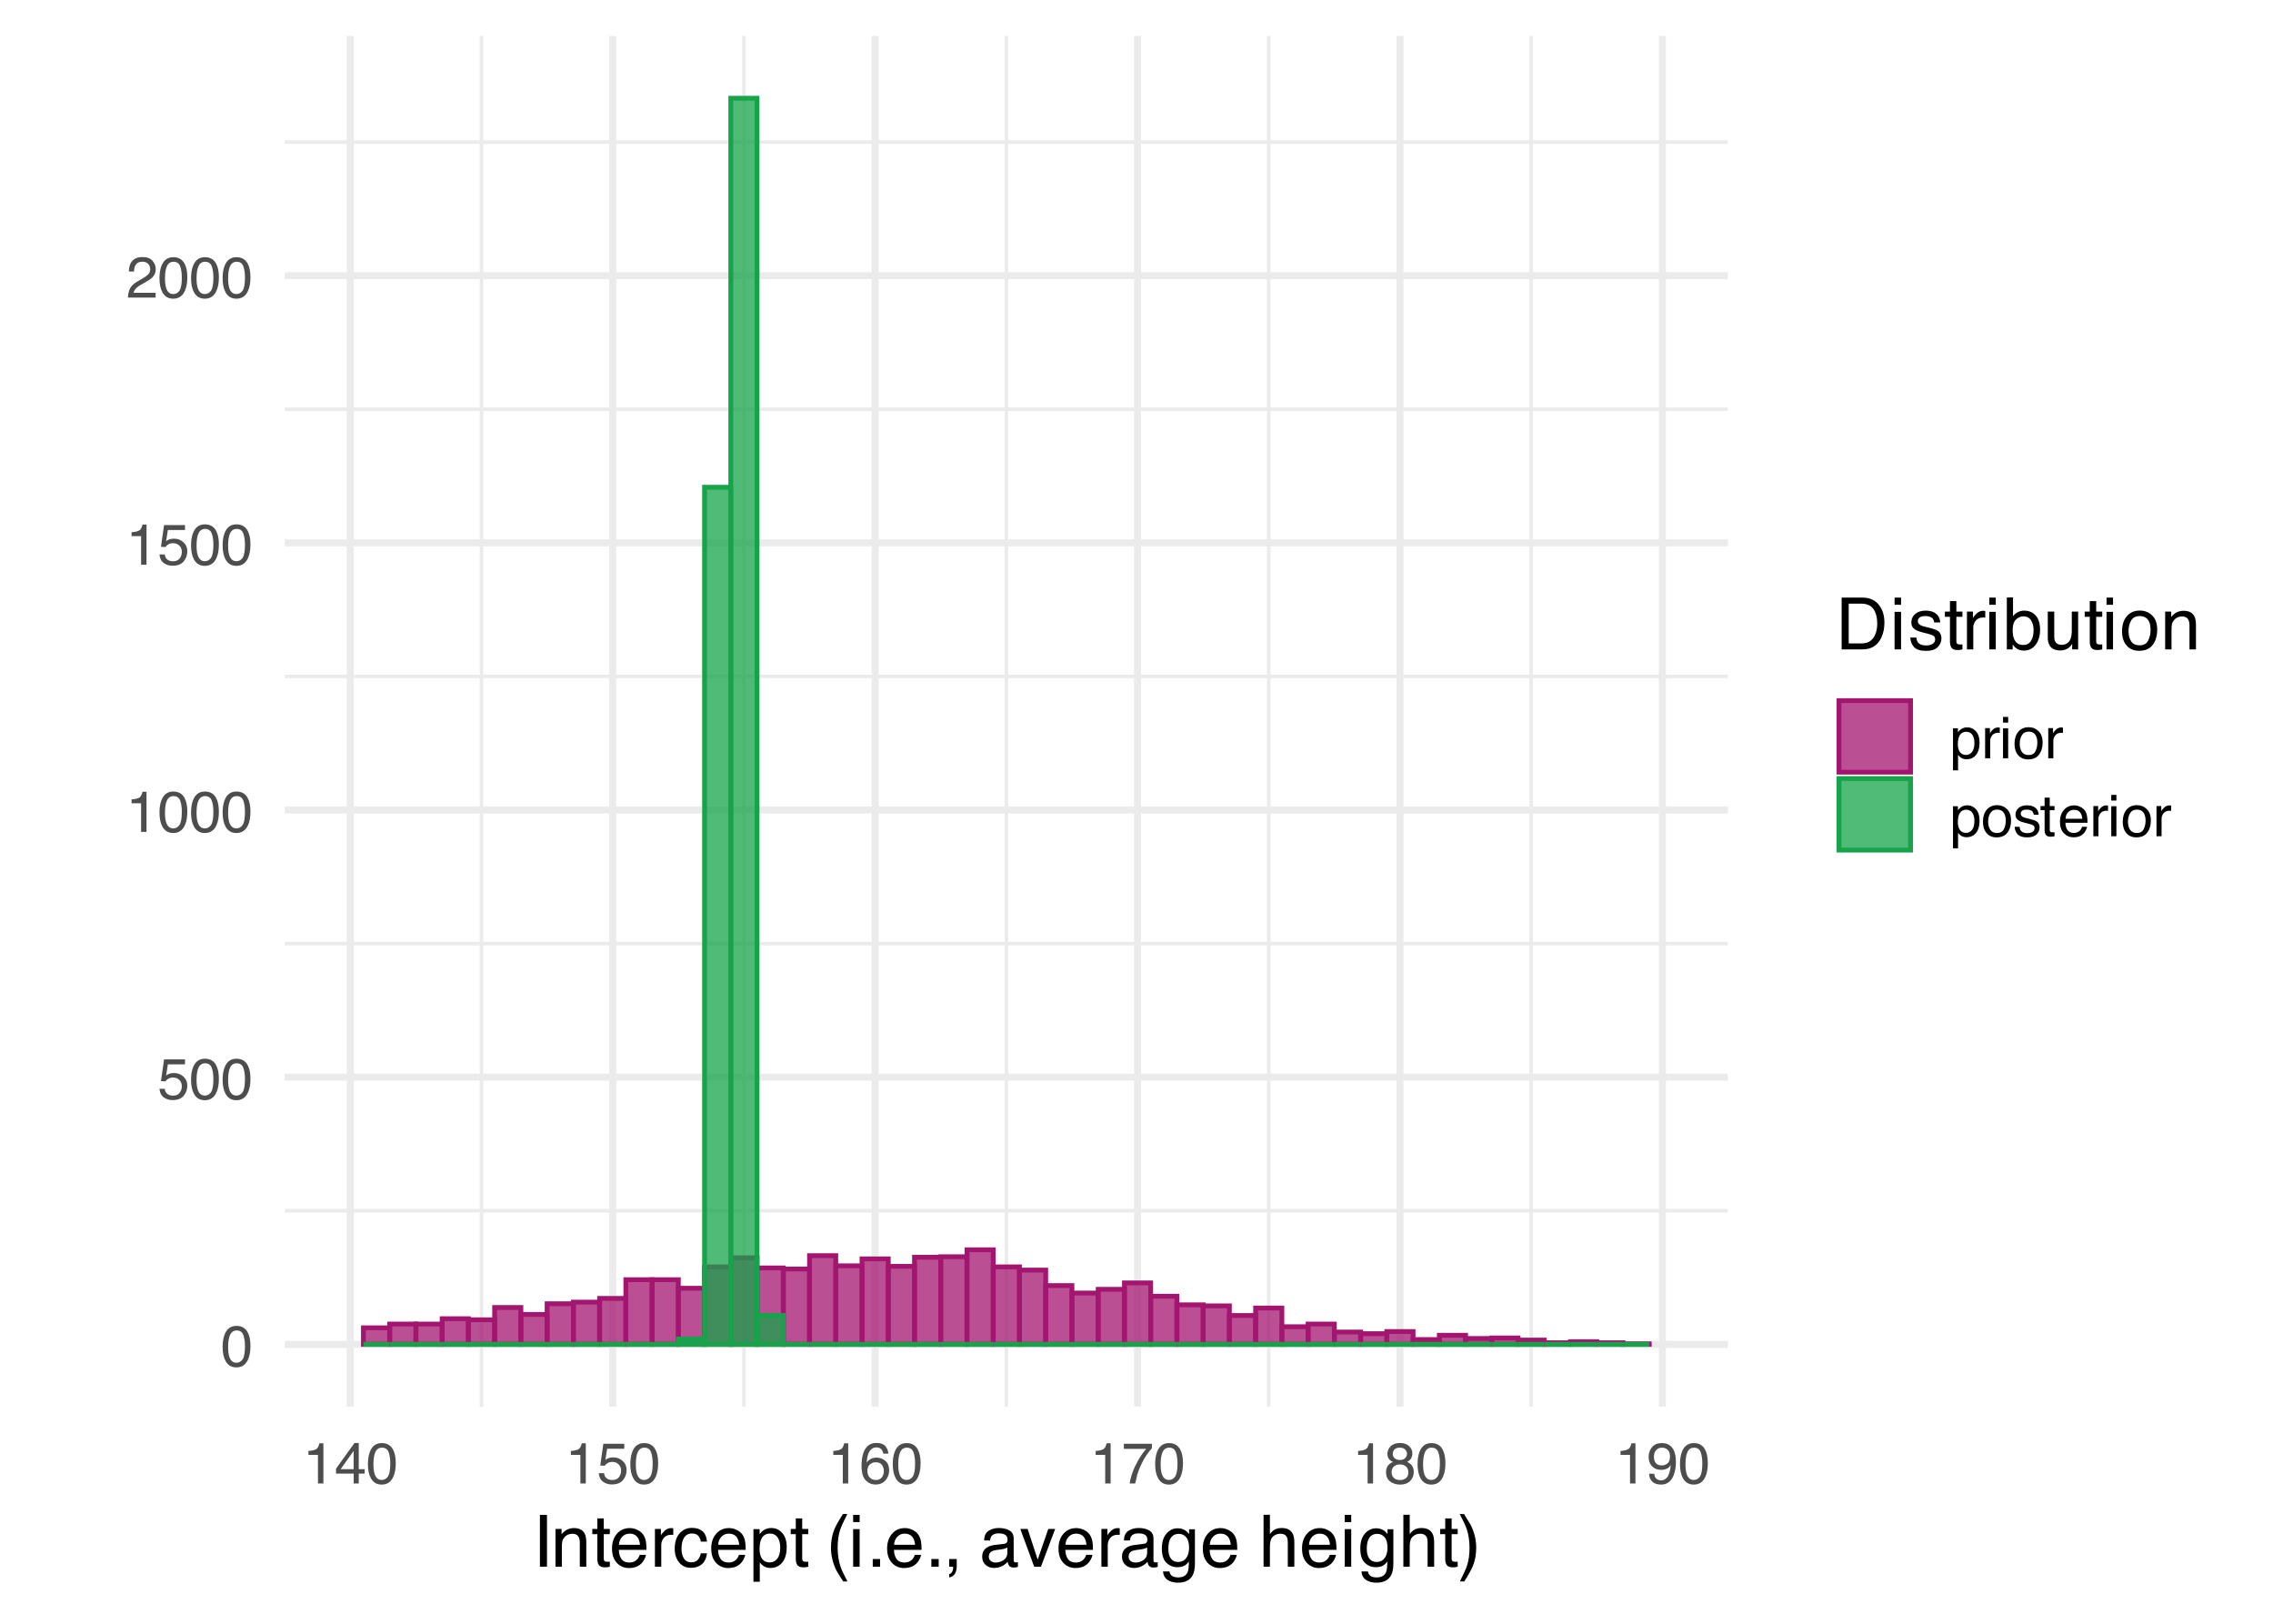 <?xml version="1.0" encoding="UTF-8"?>
<svg xmlns="http://www.w3.org/2000/svg" xmlns:xlink="http://www.w3.org/1999/xlink" width="504" height="360" viewBox="0 0 504 360">
<defs>
<g>
<g id="glyph-0-0">
<path d="M 0.406 0 L 0.406 -9.172 L 7.703 -9.172 L 7.703 0 Z M 6.547 -1.156 L 6.547 -8.031 L 1.562 -8.031 L 1.562 -1.156 Z M 6.547 -1.156 "/>
</g>
<g id="glyph-0-1">
<path d="M 3.469 -8.953 C 4.625 -8.953 5.457 -8.473 5.969 -7.516 C 6.375 -6.773 6.578 -5.766 6.578 -4.484 C 6.578 -3.266 6.395 -2.258 6.031 -1.469 C 5.508 -0.32 4.648 0.25 3.453 0.25 C 2.379 0.25 1.582 -0.219 1.062 -1.156 C 0.625 -1.938 0.406 -2.984 0.406 -4.297 C 0.406 -5.305 0.535 -6.176 0.797 -6.906 C 1.285 -8.27 2.176 -8.953 3.469 -8.953 Z M 3.453 -0.781 C 4.035 -0.781 4.5 -1.035 4.844 -1.547 C 5.188 -2.066 5.359 -3.031 5.359 -4.438 C 5.359 -5.457 5.234 -6.297 4.984 -6.953 C 4.734 -7.609 4.25 -7.938 3.531 -7.938 C 2.863 -7.938 2.379 -7.625 2.078 -7 C 1.773 -6.375 1.625 -5.457 1.625 -4.25 C 1.625 -3.332 1.719 -2.598 1.906 -2.047 C 2.207 -1.203 2.723 -0.781 3.453 -0.781 Z M 3.453 -0.781 "/>
</g>
<g id="glyph-0-2">
<path d="M 1.578 -2.281 C 1.648 -1.633 1.945 -1.191 2.469 -0.953 C 2.738 -0.828 3.051 -0.766 3.406 -0.766 C 4.07 -0.766 4.562 -0.973 4.875 -1.391 C 5.195 -1.816 5.359 -2.289 5.359 -2.812 C 5.359 -3.438 5.164 -3.922 4.781 -4.266 C 4.406 -4.609 3.953 -4.781 3.422 -4.781 C 3.035 -4.781 2.703 -4.703 2.422 -4.547 C 2.141 -4.398 1.906 -4.191 1.719 -3.922 L 0.734 -3.984 L 1.422 -8.797 L 6.062 -8.797 L 6.062 -7.703 L 2.266 -7.703 L 1.875 -5.219 C 2.082 -5.383 2.281 -5.504 2.469 -5.578 C 2.801 -5.711 3.188 -5.781 3.625 -5.781 C 4.445 -5.781 5.145 -5.516 5.719 -4.984 C 6.289 -4.461 6.578 -3.797 6.578 -2.984 C 6.578 -2.141 6.312 -1.395 5.781 -0.75 C 5.258 -0.102 4.426 0.219 3.281 0.219 C 2.551 0.219 1.906 0.016 1.344 -0.391 C 0.789 -0.797 0.477 -1.426 0.406 -2.281 Z M 1.578 -2.281 "/>
</g>
<g id="glyph-0-3">
<path d="M 1.219 -6.344 L 1.219 -7.203 C 2.031 -7.273 2.598 -7.406 2.922 -7.594 C 3.242 -7.781 3.484 -8.219 3.641 -8.906 L 4.531 -8.906 L 4.531 0 L 3.328 0 L 3.328 -6.344 Z M 1.219 -6.344 "/>
</g>
<g id="glyph-0-4">
<path d="M 0.406 0 C 0.445 -0.77 0.602 -1.441 0.875 -2.016 C 1.156 -2.586 1.695 -3.102 2.5 -3.562 L 3.703 -4.266 C 4.234 -4.578 4.609 -4.844 4.828 -5.062 C 5.172 -5.406 5.344 -5.801 5.344 -6.25 C 5.344 -6.77 5.188 -7.18 4.875 -7.484 C 4.562 -7.797 4.145 -7.953 3.625 -7.953 C 2.852 -7.953 2.32 -7.66 2.031 -7.078 C 1.863 -6.766 1.773 -6.332 1.766 -5.781 L 0.625 -5.781 C 0.633 -6.551 0.773 -7.18 1.047 -7.672 C 1.535 -8.547 2.395 -8.984 3.625 -8.984 C 4.656 -8.984 5.406 -8.703 5.875 -8.141 C 6.344 -7.586 6.578 -6.973 6.578 -6.297 C 6.578 -5.578 6.328 -4.969 5.828 -4.469 C 5.535 -4.164 5.016 -3.805 4.266 -3.391 L 3.406 -2.906 C 3 -2.688 2.676 -2.473 2.438 -2.266 C 2.02 -1.898 1.758 -1.5 1.656 -1.062 L 6.547 -1.062 L 6.547 0 Z M 0.406 0 "/>
</g>
<g id="glyph-0-5">
<path d="M 4.234 -3.172 L 4.234 -7.219 L 1.359 -3.172 Z M 4.25 0 L 4.25 -2.188 L 0.328 -2.188 L 0.328 -3.281 L 4.422 -8.969 L 5.375 -8.969 L 5.375 -3.172 L 6.688 -3.172 L 6.688 -2.188 L 5.375 -2.188 L 5.375 0 Z M 4.25 0 "/>
</g>
<g id="glyph-0-6">
<path d="M 3.75 -8.984 C 4.75 -8.984 5.441 -8.723 5.828 -8.203 C 6.223 -7.68 6.422 -7.148 6.422 -6.609 L 5.312 -6.609 C 5.25 -6.961 5.145 -7.238 5 -7.438 C 4.727 -7.812 4.316 -8 3.766 -8 C 3.129 -8 2.625 -7.707 2.25 -7.125 C 1.883 -6.539 1.68 -5.707 1.641 -4.625 C 1.898 -5.008 2.227 -5.297 2.625 -5.484 C 2.977 -5.648 3.375 -5.734 3.812 -5.734 C 4.562 -5.734 5.211 -5.492 5.766 -5.016 C 6.328 -4.535 6.609 -3.82 6.609 -2.875 C 6.609 -2.062 6.344 -1.336 5.812 -0.703 C 5.289 -0.078 4.539 0.234 3.562 0.234 C 2.727 0.234 2.004 -0.082 1.391 -0.719 C 0.785 -1.352 0.484 -2.426 0.484 -3.938 C 0.484 -5.039 0.617 -5.984 0.891 -6.766 C 1.41 -8.242 2.363 -8.984 3.75 -8.984 Z M 3.656 -0.766 C 4.25 -0.766 4.691 -0.961 4.984 -1.359 C 5.285 -1.766 5.438 -2.238 5.438 -2.781 C 5.438 -3.238 5.301 -3.672 5.031 -4.078 C 4.77 -4.492 4.297 -4.703 3.609 -4.703 C 3.117 -4.703 2.691 -4.539 2.328 -4.219 C 1.961 -3.906 1.781 -3.426 1.781 -2.781 C 1.781 -2.207 1.945 -1.727 2.281 -1.344 C 2.613 -0.957 3.07 -0.766 3.656 -0.766 Z M 3.656 -0.766 "/>
</g>
<g id="glyph-0-7">
<path d="M 6.688 -8.797 L 6.688 -7.812 C 6.406 -7.531 6.023 -7.047 5.547 -6.359 C 5.066 -5.672 4.645 -4.926 4.281 -4.125 C 3.914 -3.344 3.641 -2.633 3.453 -2 C 3.336 -1.582 3.18 -0.914 2.984 0 L 1.75 0 C 2.031 -1.707 2.656 -3.406 3.625 -5.094 C 4.188 -6.082 4.785 -6.941 5.422 -7.672 L 0.469 -7.672 L 0.469 -8.797 Z M 6.688 -8.797 "/>
</g>
<g id="glyph-0-8">
<path d="M 3.484 -5.203 C 3.973 -5.203 4.359 -5.336 4.641 -5.609 C 4.922 -5.891 5.062 -6.223 5.062 -6.609 C 5.062 -6.941 4.926 -7.242 4.656 -7.516 C 4.395 -7.797 3.988 -7.938 3.438 -7.938 C 2.895 -7.938 2.504 -7.797 2.266 -7.516 C 2.023 -7.242 1.906 -6.922 1.906 -6.547 C 1.906 -6.117 2.062 -5.785 2.375 -5.547 C 2.688 -5.316 3.055 -5.203 3.484 -5.203 Z M 3.547 -0.766 C 4.066 -0.766 4.5 -0.906 4.844 -1.188 C 5.188 -1.469 5.359 -1.891 5.359 -2.453 C 5.359 -3.023 5.18 -3.461 4.828 -3.766 C 4.473 -4.066 4.02 -4.219 3.469 -4.219 C 2.926 -4.219 2.484 -4.062 2.141 -3.75 C 1.805 -3.445 1.641 -3.023 1.641 -2.484 C 1.641 -2.016 1.797 -1.609 2.109 -1.266 C 2.422 -0.93 2.898 -0.766 3.547 -0.766 Z M 1.953 -4.766 C 1.641 -4.898 1.395 -5.055 1.219 -5.234 C 0.883 -5.566 0.719 -6 0.719 -6.531 C 0.719 -7.195 0.957 -7.77 1.438 -8.25 C 1.926 -8.727 2.613 -8.969 3.5 -8.969 C 4.363 -8.969 5.035 -8.738 5.516 -8.281 C 6.004 -7.832 6.25 -7.305 6.25 -6.703 C 6.25 -6.148 6.109 -5.703 5.828 -5.359 C 5.672 -5.16 5.426 -4.969 5.094 -4.781 C 5.469 -4.613 5.758 -4.414 5.969 -4.188 C 6.363 -3.77 6.562 -3.227 6.562 -2.562 C 6.562 -1.781 6.297 -1.113 5.766 -0.562 C 5.234 -0.02 4.488 0.25 3.531 0.25 C 2.656 0.25 1.914 0.016 1.312 -0.453 C 0.707 -0.922 0.406 -1.609 0.406 -2.516 C 0.406 -3.047 0.535 -3.504 0.797 -3.891 C 1.055 -4.273 1.441 -4.566 1.953 -4.766 Z M 1.953 -4.766 "/>
</g>
<g id="glyph-0-9">
<path d="M 1.703 -2.156 C 1.734 -1.539 1.973 -1.113 2.422 -0.875 C 2.648 -0.75 2.906 -0.688 3.188 -0.688 C 3.727 -0.688 4.188 -0.91 4.562 -1.359 C 4.945 -1.805 5.219 -2.719 5.375 -4.094 C 5.125 -3.695 4.812 -3.414 4.438 -3.25 C 4.07 -3.094 3.676 -3.016 3.25 -3.016 C 2.395 -3.016 1.711 -3.281 1.203 -3.812 C 0.703 -4.352 0.453 -5.047 0.453 -5.891 C 0.453 -6.703 0.695 -7.414 1.188 -8.031 C 1.688 -8.645 2.422 -8.953 3.391 -8.953 C 4.691 -8.953 5.594 -8.367 6.094 -7.203 C 6.363 -6.555 6.5 -5.75 6.5 -4.781 C 6.5 -3.676 6.336 -2.703 6.016 -1.859 C 5.461 -0.453 4.535 0.25 3.234 0.25 C 2.359 0.25 1.691 0.02 1.234 -0.438 C 0.785 -0.895 0.562 -1.469 0.562 -2.156 Z M 3.406 -4 C 3.852 -4 4.258 -4.145 4.625 -4.438 C 5 -4.727 5.188 -5.242 5.188 -5.984 C 5.188 -6.641 5.02 -7.129 4.688 -7.453 C 4.352 -7.773 3.93 -7.938 3.422 -7.938 C 2.867 -7.938 2.43 -7.75 2.109 -7.375 C 1.785 -7.008 1.625 -6.52 1.625 -5.906 C 1.625 -5.32 1.766 -4.859 2.047 -4.516 C 2.328 -4.172 2.781 -4 3.406 -4 Z M 3.406 -4 "/>
</g>
<g id="glyph-0-10">
<path d="M 3.656 -0.75 C 4.176 -0.75 4.609 -0.969 4.953 -1.406 C 5.305 -1.852 5.484 -2.516 5.484 -3.391 C 5.484 -3.922 5.406 -4.379 5.25 -4.766 C 4.957 -5.504 4.426 -5.875 3.656 -5.875 C 2.875 -5.875 2.336 -5.484 2.047 -4.703 C 1.891 -4.285 1.812 -3.754 1.812 -3.109 C 1.812 -2.598 1.891 -2.16 2.047 -1.797 C 2.336 -1.098 2.875 -0.75 3.656 -0.75 Z M 0.734 -6.656 L 1.828 -6.656 L 1.828 -5.781 C 2.055 -6.082 2.301 -6.316 2.562 -6.484 C 2.945 -6.734 3.395 -6.859 3.906 -6.859 C 4.664 -6.859 5.305 -6.566 5.828 -5.984 C 6.359 -5.398 6.625 -4.57 6.625 -3.5 C 6.625 -2.039 6.242 -1 5.484 -0.375 C 5.004 0.02 4.441 0.219 3.797 0.219 C 3.297 0.219 2.875 0.109 2.531 -0.109 C 2.332 -0.234 2.109 -0.445 1.859 -0.75 L 1.859 2.672 L 0.734 2.672 Z M 0.734 -6.656 "/>
</g>
<g id="glyph-0-11">
<path d="M 0.859 -6.688 L 1.922 -6.688 L 1.922 -5.531 C 2.016 -5.758 2.227 -6.035 2.562 -6.359 C 2.906 -6.68 3.301 -6.844 3.75 -6.844 C 3.77 -6.844 3.805 -6.836 3.859 -6.828 C 3.91 -6.828 3.992 -6.82 4.109 -6.812 L 4.109 -5.625 C 4.047 -5.633 3.984 -5.641 3.922 -5.641 C 3.867 -5.648 3.812 -5.656 3.75 -5.656 C 3.176 -5.656 2.738 -5.473 2.438 -5.109 C 2.133 -4.742 1.984 -4.32 1.984 -3.844 L 1.984 0 L 0.859 0 Z M 0.859 -6.688 "/>
</g>
<g id="glyph-0-12">
<path d="M 0.828 -6.656 L 1.969 -6.656 L 1.969 0 L 0.828 0 Z M 0.828 -9.172 L 1.969 -9.172 L 1.969 -7.906 L 0.828 -7.906 Z M 0.828 -9.172 "/>
</g>
<g id="glyph-0-13">
<path d="M 3.484 -0.719 C 4.223 -0.719 4.734 -1 5.016 -1.562 C 5.297 -2.133 5.438 -2.766 5.438 -3.453 C 5.438 -4.078 5.332 -4.586 5.125 -4.984 C 4.812 -5.598 4.27 -5.906 3.5 -5.906 C 2.812 -5.906 2.312 -5.641 2 -5.109 C 1.688 -4.586 1.531 -3.957 1.531 -3.219 C 1.531 -2.508 1.688 -1.914 2 -1.438 C 2.312 -0.957 2.805 -0.719 3.484 -0.719 Z M 3.531 -6.891 C 4.383 -6.891 5.109 -6.598 5.703 -6.016 C 6.305 -5.441 6.609 -4.598 6.609 -3.484 C 6.609 -2.41 6.344 -1.52 5.812 -0.812 C 5.289 -0.102 4.477 0.25 3.375 0.25 C 2.457 0.25 1.727 -0.062 1.188 -0.688 C 0.645 -1.312 0.375 -2.148 0.375 -3.203 C 0.375 -4.328 0.656 -5.223 1.219 -5.891 C 1.789 -6.555 2.562 -6.891 3.531 -6.891 Z M 3.484 -6.859 Z M 3.484 -6.859 "/>
</g>
<g id="glyph-0-14">
<path d="M 1.5 -2.094 C 1.531 -1.719 1.625 -1.43 1.781 -1.234 C 2.062 -0.867 2.551 -0.688 3.25 -0.688 C 3.664 -0.688 4.031 -0.773 4.344 -0.953 C 4.664 -1.141 4.828 -1.426 4.828 -1.812 C 4.828 -2.094 4.695 -2.312 4.438 -2.469 C 4.281 -2.551 3.961 -2.656 3.484 -2.781 L 2.594 -3 C 2.02 -3.145 1.598 -3.305 1.328 -3.484 C 0.836 -3.785 0.594 -4.207 0.594 -4.75 C 0.594 -5.375 0.82 -5.879 1.281 -6.266 C 1.738 -6.66 2.352 -6.859 3.125 -6.859 C 4.133 -6.859 4.863 -6.566 5.312 -5.984 C 5.582 -5.609 5.719 -5.203 5.719 -4.766 L 4.656 -4.766 C 4.633 -5.023 4.539 -5.258 4.375 -5.469 C 4.125 -5.758 3.676 -5.906 3.031 -5.906 C 2.613 -5.906 2.297 -5.82 2.078 -5.656 C 1.859 -5.5 1.75 -5.285 1.75 -5.016 C 1.75 -4.723 1.891 -4.488 2.172 -4.312 C 2.336 -4.207 2.582 -4.117 2.906 -4.047 L 3.656 -3.859 C 4.469 -3.66 5.008 -3.473 5.281 -3.297 C 5.719 -3.004 5.938 -2.551 5.938 -1.938 C 5.938 -1.344 5.707 -0.828 5.25 -0.391 C 4.801 0.035 4.113 0.25 3.188 0.25 C 2.195 0.25 1.492 0.023 1.078 -0.422 C 0.66 -0.867 0.438 -1.426 0.406 -2.094 Z M 3.156 -6.859 Z M 3.156 -6.859 "/>
</g>
<g id="glyph-0-15">
<path d="M 1.047 -8.562 L 2.188 -8.562 L 2.188 -6.688 L 3.25 -6.688 L 3.25 -5.781 L 2.188 -5.781 L 2.188 -1.406 C 2.188 -1.176 2.266 -1.02 2.422 -0.938 C 2.516 -0.895 2.66 -0.875 2.859 -0.875 C 2.91 -0.875 2.969 -0.875 3.031 -0.875 C 3.094 -0.875 3.164 -0.879 3.25 -0.891 L 3.25 0 C 3.125 0.039 2.988 0.066 2.844 0.078 C 2.707 0.098 2.562 0.109 2.406 0.109 C 1.875 0.109 1.516 -0.023 1.328 -0.297 C 1.141 -0.566 1.047 -0.914 1.047 -1.344 L 1.047 -5.781 L 0.141 -5.781 L 0.141 -6.688 L 1.047 -6.688 Z M 1.047 -8.562 "/>
</g>
<g id="glyph-0-16">
<path d="M 3.609 -6.844 C 4.086 -6.844 4.547 -6.727 4.984 -6.5 C 5.43 -6.281 5.773 -5.992 6.016 -5.641 C 6.234 -5.305 6.379 -4.914 6.453 -4.469 C 6.523 -4.156 6.562 -3.66 6.562 -2.984 L 1.656 -2.984 C 1.676 -2.305 1.836 -1.758 2.141 -1.344 C 2.441 -0.938 2.906 -0.734 3.531 -0.734 C 4.113 -0.734 4.582 -0.926 4.938 -1.312 C 5.133 -1.539 5.273 -1.801 5.359 -2.094 L 6.469 -2.094 C 6.438 -1.852 6.336 -1.582 6.172 -1.281 C 6.016 -0.977 5.832 -0.727 5.625 -0.531 C 5.281 -0.195 4.859 0.023 4.359 0.141 C 4.086 0.203 3.781 0.234 3.438 0.234 C 2.602 0.234 1.895 -0.066 1.312 -0.672 C 0.738 -1.273 0.453 -2.125 0.453 -3.219 C 0.453 -4.289 0.742 -5.16 1.328 -5.828 C 1.91 -6.504 2.672 -6.844 3.609 -6.844 Z M 5.406 -3.875 C 5.363 -4.363 5.258 -4.754 5.094 -5.047 C 4.781 -5.586 4.266 -5.859 3.547 -5.859 C 3.023 -5.859 2.586 -5.672 2.234 -5.297 C 1.891 -4.93 1.707 -4.457 1.688 -3.875 Z M 3.5 -6.859 Z M 3.5 -6.859 "/>
</g>
<g id="glyph-1-0">
<path d="M 0.516 0 L 0.516 -11.484 L 9.625 -11.484 L 9.625 0 Z M 8.188 -1.438 L 8.188 -10.047 L 1.953 -10.047 L 1.953 -1.438 Z M 8.188 -1.438 "/>
</g>
<g id="glyph-1-1">
<path d="M 1.578 -11.484 L 3.141 -11.484 L 3.141 0 L 1.578 0 Z M 1.578 -11.484 "/>
</g>
<g id="glyph-1-2">
<path d="M 1.031 -8.375 L 2.375 -8.375 L 2.375 -7.188 C 2.77 -7.676 3.188 -8.023 3.625 -8.234 C 4.07 -8.453 4.566 -8.562 5.109 -8.562 C 6.297 -8.562 7.098 -8.145 7.516 -7.312 C 7.742 -6.863 7.859 -6.219 7.859 -5.375 L 7.859 0 L 6.422 0 L 6.422 -5.281 C 6.422 -5.789 6.348 -6.203 6.203 -6.516 C 5.953 -7.035 5.5 -7.297 4.844 -7.297 C 4.508 -7.297 4.234 -7.258 4.016 -7.188 C 3.629 -7.07 3.289 -6.844 3 -6.5 C 2.77 -6.227 2.617 -5.941 2.547 -5.641 C 2.473 -5.348 2.438 -4.93 2.438 -4.391 L 2.438 0 L 1.031 0 Z M 4.344 -8.578 Z M 4.344 -8.578 "/>
</g>
<g id="glyph-1-3">
<path d="M 1.312 -10.703 L 2.734 -10.703 L 2.734 -8.375 L 4.078 -8.375 L 4.078 -7.219 L 2.734 -7.219 L 2.734 -1.766 C 2.734 -1.473 2.832 -1.273 3.031 -1.172 C 3.145 -1.117 3.328 -1.094 3.578 -1.094 C 3.648 -1.094 3.723 -1.094 3.797 -1.094 C 3.879 -1.094 3.973 -1.098 4.078 -1.109 L 4.078 0 C 3.91 0.051 3.738 0.086 3.562 0.109 C 3.395 0.129 3.207 0.141 3 0.141 C 2.344 0.141 1.895 -0.023 1.656 -0.359 C 1.426 -0.703 1.312 -1.145 1.312 -1.688 L 1.312 -7.219 L 0.188 -7.219 L 0.188 -8.375 L 1.312 -8.375 Z M 1.312 -10.703 "/>
</g>
<g id="glyph-1-4">
<path d="M 4.516 -8.562 C 5.109 -8.562 5.68 -8.422 6.234 -8.141 C 6.797 -7.859 7.223 -7.5 7.516 -7.062 C 7.797 -6.633 7.984 -6.141 8.078 -5.578 C 8.16 -5.191 8.203 -4.578 8.203 -3.734 L 2.078 -3.734 C 2.098 -2.891 2.297 -2.207 2.672 -1.688 C 3.047 -1.176 3.629 -0.922 4.422 -0.922 C 5.148 -0.922 5.734 -1.164 6.172 -1.656 C 6.422 -1.938 6.598 -2.258 6.703 -2.625 L 8.094 -2.625 C 8.051 -2.32 7.926 -1.977 7.719 -1.594 C 7.52 -1.219 7.289 -0.91 7.031 -0.672 C 6.602 -0.254 6.078 0.023 5.453 0.172 C 5.109 0.254 4.723 0.297 4.297 0.297 C 3.254 0.297 2.367 -0.082 1.641 -0.844 C 0.922 -1.602 0.562 -2.664 0.562 -4.031 C 0.562 -5.375 0.926 -6.461 1.656 -7.297 C 2.383 -8.141 3.336 -8.562 4.516 -8.562 Z M 6.766 -4.859 C 6.703 -5.461 6.566 -5.945 6.359 -6.312 C 5.973 -6.988 5.332 -7.328 4.438 -7.328 C 3.789 -7.328 3.25 -7.094 2.812 -6.625 C 2.375 -6.164 2.141 -5.578 2.109 -4.859 Z M 4.391 -8.578 Z M 4.391 -8.578 "/>
</g>
<g id="glyph-1-5">
<path d="M 1.078 -8.375 L 2.406 -8.375 L 2.406 -6.922 C 2.52 -7.203 2.789 -7.547 3.219 -7.953 C 3.645 -8.359 4.133 -8.562 4.688 -8.562 C 4.719 -8.562 4.766 -8.555 4.828 -8.547 C 4.891 -8.547 4.992 -8.535 5.141 -8.516 L 5.141 -7.031 C 5.055 -7.051 4.977 -7.062 4.906 -7.062 C 4.844 -7.07 4.77 -7.078 4.688 -7.078 C 3.977 -7.078 3.43 -6.848 3.047 -6.391 C 2.672 -5.93 2.484 -5.406 2.484 -4.812 L 2.484 0 L 1.078 0 Z M 1.078 -8.375 "/>
</g>
<g id="glyph-1-6">
<path d="M 4.266 -8.609 C 5.203 -8.609 5.969 -8.379 6.562 -7.922 C 7.156 -7.461 7.508 -6.676 7.625 -5.562 L 6.266 -5.562 C 6.18 -6.07 5.988 -6.5 5.688 -6.844 C 5.395 -7.188 4.922 -7.359 4.266 -7.359 C 3.367 -7.359 2.727 -6.922 2.344 -6.047 C 2.094 -5.473 1.969 -4.77 1.969 -3.938 C 1.969 -3.102 2.145 -2.398 2.5 -1.828 C 2.852 -1.254 3.41 -0.969 4.172 -0.969 C 4.754 -0.969 5.211 -1.145 5.547 -1.5 C 5.891 -1.852 6.129 -2.344 6.266 -2.969 L 7.625 -2.969 C 7.469 -1.852 7.078 -1.035 6.453 -0.516 C 5.828 -0.004 5.031 0.25 4.062 0.25 C 2.969 0.25 2.094 -0.148 1.438 -0.953 C 0.789 -1.754 0.469 -2.754 0.469 -3.953 C 0.469 -5.422 0.82 -6.562 1.531 -7.375 C 2.25 -8.195 3.16 -8.609 4.266 -8.609 Z M 4.047 -8.578 Z M 4.047 -8.578 "/>
</g>
<g id="glyph-1-7">
<path d="M 4.562 -0.953 C 5.219 -0.953 5.766 -1.223 6.203 -1.766 C 6.641 -2.316 6.859 -3.141 6.859 -4.234 C 6.859 -4.898 6.758 -5.473 6.562 -5.953 C 6.195 -6.879 5.531 -7.344 4.562 -7.344 C 3.594 -7.344 2.926 -6.852 2.562 -5.875 C 2.375 -5.352 2.281 -4.691 2.281 -3.891 C 2.281 -3.242 2.375 -2.695 2.562 -2.25 C 2.926 -1.383 3.594 -0.953 4.562 -0.953 Z M 0.922 -8.328 L 2.297 -8.328 L 2.297 -7.219 C 2.578 -7.602 2.883 -7.898 3.219 -8.109 C 3.688 -8.422 4.242 -8.578 4.891 -8.578 C 5.836 -8.578 6.641 -8.211 7.297 -7.484 C 7.961 -6.754 8.297 -5.719 8.297 -4.375 C 8.297 -2.551 7.816 -1.25 6.859 -0.469 C 6.254 0.031 5.551 0.281 4.75 0.281 C 4.125 0.281 3.598 0.141 3.172 -0.141 C 2.922 -0.297 2.641 -0.562 2.328 -0.938 L 2.328 3.344 L 0.922 3.344 Z M 0.922 -8.328 "/>
</g>
<g id="glyph-1-8">
</g>
<g id="glyph-1-9">
<path d="M 4.734 -11.672 C 3.922 -10.078 3.391 -8.906 3.141 -8.156 C 2.773 -7.02 2.594 -5.703 2.594 -4.203 C 2.594 -2.691 2.801 -1.312 3.219 -0.062 C 3.477 0.707 3.992 1.816 4.766 3.266 L 3.812 3.266 C 3.051 2.078 2.578 1.316 2.391 0.984 C 2.211 0.66 2.02 0.219 1.812 -0.344 C 1.52 -1.113 1.316 -1.938 1.203 -2.812 C 1.141 -3.27 1.109 -3.703 1.109 -4.109 C 1.109 -5.648 1.352 -7.023 1.844 -8.234 C 2.145 -8.992 2.785 -10.141 3.766 -11.672 Z M 4.734 -11.672 "/>
</g>
<g id="glyph-1-10">
<path d="M 1.031 -8.328 L 2.469 -8.328 L 2.469 0 L 1.031 0 Z M 1.031 -11.484 L 2.469 -11.484 L 2.469 -9.891 L 1.031 -9.891 Z M 1.031 -11.484 "/>
</g>
<g id="glyph-1-11">
<path d="M 1.375 -1.703 L 3 -1.703 L 3 0 L 1.375 0 Z M 1.375 -1.703 "/>
</g>
<g id="glyph-1-12">
<path d="M 1.328 1.641 C 1.691 1.578 1.945 1.32 2.094 0.875 C 2.164 0.645 2.203 0.422 2.203 0.203 C 2.203 0.16 2.203 0.125 2.203 0.094 C 2.203 0.07 2.195 0.039 2.188 0 L 1.328 0 L 1.328 -1.703 L 3 -1.703 L 3 -0.125 C 3 0.5 2.875 1.047 2.625 1.516 C 2.375 1.984 1.941 2.27 1.328 2.375 Z M 1.328 1.641 "/>
</g>
<g id="glyph-1-13">
<path d="M 2.109 -2.234 C 2.109 -1.828 2.254 -1.504 2.547 -1.266 C 2.848 -1.035 3.203 -0.922 3.609 -0.922 C 4.109 -0.922 4.586 -1.035 5.047 -1.266 C 5.828 -1.641 6.219 -2.258 6.219 -3.125 L 6.219 -4.266 C 6.051 -4.148 5.832 -4.055 5.562 -3.984 C 5.289 -3.91 5.023 -3.859 4.766 -3.828 L 3.906 -3.719 C 3.395 -3.656 3.016 -3.551 2.766 -3.406 C 2.328 -3.156 2.109 -2.766 2.109 -2.234 Z M 5.516 -5.078 C 5.836 -5.117 6.055 -5.254 6.172 -5.484 C 6.234 -5.609 6.266 -5.785 6.266 -6.016 C 6.266 -6.492 6.094 -6.844 5.75 -7.062 C 5.406 -7.281 4.914 -7.391 4.281 -7.391 C 3.551 -7.391 3.031 -7.191 2.719 -6.797 C 2.551 -6.578 2.441 -6.25 2.391 -5.812 L 1.078 -5.812 C 1.098 -6.844 1.43 -7.562 2.078 -7.969 C 2.723 -8.375 3.469 -8.578 4.312 -8.578 C 5.301 -8.578 6.102 -8.391 6.719 -8.016 C 7.32 -7.641 7.625 -7.055 7.625 -6.266 L 7.625 -1.438 C 7.625 -1.289 7.656 -1.172 7.719 -1.078 C 7.781 -0.992 7.906 -0.953 8.094 -0.953 C 8.156 -0.953 8.223 -0.957 8.297 -0.969 C 8.379 -0.977 8.469 -0.988 8.562 -1 L 8.562 0.047 C 8.344 0.109 8.176 0.145 8.062 0.156 C 7.945 0.176 7.789 0.188 7.594 0.188 C 7.102 0.188 6.75 0.008 6.531 -0.344 C 6.414 -0.52 6.336 -0.773 6.297 -1.109 C 6.004 -0.734 5.586 -0.406 5.047 -0.125 C 4.516 0.145 3.926 0.281 3.281 0.281 C 2.508 0.281 1.875 0.047 1.375 -0.422 C 0.883 -0.898 0.641 -1.492 0.641 -2.203 C 0.641 -2.973 0.879 -3.57 1.359 -4 C 1.848 -4.426 2.488 -4.691 3.281 -4.797 Z M 4.359 -8.578 Z M 4.359 -8.578 "/>
</g>
<g id="glyph-1-14">
<path d="M 1.719 -8.375 L 3.953 -1.562 L 6.297 -8.375 L 7.828 -8.375 L 4.672 0 L 3.172 0 L 0.094 -8.375 Z M 1.719 -8.375 "/>
</g>
<g id="glyph-1-15">
<path d="M 3.984 -8.516 C 4.641 -8.516 5.211 -8.352 5.703 -8.031 C 5.973 -7.852 6.242 -7.586 6.516 -7.234 L 6.516 -8.297 L 7.812 -8.297 L 7.812 -0.688 C 7.812 0.383 7.656 1.227 7.344 1.844 C 6.758 2.977 5.66 3.547 4.047 3.547 C 3.141 3.547 2.379 3.344 1.766 2.938 C 1.148 2.531 0.805 1.898 0.734 1.047 L 2.172 1.047 C 2.234 1.422 2.367 1.707 2.578 1.906 C 2.891 2.219 3.391 2.375 4.078 2.375 C 5.148 2.375 5.852 1.992 6.188 1.234 C 6.383 0.785 6.477 -0.016 6.469 -1.172 C 6.188 -0.742 5.848 -0.422 5.453 -0.203 C 5.055 0.004 4.531 0.109 3.875 0.109 C 2.969 0.109 2.176 -0.211 1.5 -0.859 C 0.82 -1.504 0.484 -2.57 0.484 -4.062 C 0.484 -5.457 0.82 -6.547 1.5 -7.328 C 2.188 -8.117 3.016 -8.516 3.984 -8.516 Z M 6.516 -4.219 C 6.516 -5.258 6.301 -6.031 5.875 -6.531 C 5.445 -7.031 4.906 -7.281 4.25 -7.281 C 3.258 -7.281 2.582 -6.816 2.219 -5.891 C 2.02 -5.391 1.922 -4.738 1.922 -3.938 C 1.922 -3 2.113 -2.281 2.5 -1.781 C 2.883 -1.289 3.398 -1.047 4.047 -1.047 C 5.055 -1.047 5.766 -1.504 6.172 -2.422 C 6.398 -2.93 6.516 -3.531 6.516 -4.219 Z M 4.156 -8.578 Z M 4.156 -8.578 "/>
</g>
<g id="glyph-1-16">
<path d="M 1.031 -11.516 L 2.438 -11.516 L 2.438 -7.234 C 2.77 -7.66 3.07 -7.957 3.344 -8.125 C 3.789 -8.426 4.352 -8.578 5.031 -8.578 C 6.25 -8.578 7.07 -8.148 7.5 -7.297 C 7.738 -6.836 7.859 -6.195 7.859 -5.375 L 7.859 0 L 6.406 0 L 6.406 -5.281 C 6.406 -5.895 6.328 -6.344 6.172 -6.625 C 5.922 -7.082 5.441 -7.312 4.734 -7.312 C 4.148 -7.312 3.617 -7.109 3.141 -6.703 C 2.672 -6.305 2.438 -5.551 2.438 -4.438 L 2.438 0 L 1.031 0 Z M 1.031 -11.516 "/>
</g>
<g id="glyph-1-17">
<path d="M 0.562 3.266 C 1.383 1.648 1.914 0.473 2.156 -0.266 C 2.52 -1.391 2.703 -2.703 2.703 -4.203 C 2.703 -5.711 2.492 -7.094 2.078 -8.344 C 1.816 -9.113 1.301 -10.223 0.531 -11.672 L 1.484 -11.672 C 2.285 -10.391 2.77 -9.598 2.938 -9.297 C 3.102 -8.992 3.285 -8.582 3.484 -8.062 C 3.734 -7.406 3.91 -6.758 4.016 -6.125 C 4.129 -5.488 4.188 -4.879 4.188 -4.297 C 4.188 -2.754 3.941 -1.379 3.453 -0.172 C 3.141 0.609 2.5 1.754 1.531 3.266 Z M 0.562 3.266 "/>
</g>
<g id="glyph-1-18">
<path d="M 5.625 -1.328 C 6.156 -1.328 6.586 -1.383 6.922 -1.5 C 7.523 -1.695 8.02 -2.086 8.406 -2.672 C 8.719 -3.129 8.941 -3.723 9.078 -4.453 C 9.148 -4.879 9.188 -5.281 9.188 -5.656 C 9.188 -7.07 8.906 -8.172 8.344 -8.953 C 7.781 -9.742 6.867 -10.141 5.609 -10.141 L 2.859 -10.141 L 2.859 -1.328 Z M 1.297 -11.484 L 5.938 -11.484 C 7.52 -11.484 8.742 -10.922 9.609 -9.797 C 10.391 -8.785 10.781 -7.492 10.781 -5.922 C 10.781 -4.703 10.551 -3.598 10.094 -2.609 C 9.281 -0.867 7.891 0 5.922 0 L 1.297 0 Z M 1.297 -11.484 "/>
</g>
<g id="glyph-1-19">
<path d="M 1.875 -2.625 C 1.914 -2.156 2.031 -1.797 2.219 -1.547 C 2.57 -1.098 3.188 -0.875 4.062 -0.875 C 4.582 -0.875 5.039 -0.984 5.438 -1.203 C 5.832 -1.43 6.031 -1.785 6.031 -2.266 C 6.031 -2.617 5.875 -2.891 5.562 -3.078 C 5.352 -3.191 4.953 -3.328 4.359 -3.484 L 3.234 -3.766 C 2.523 -3.941 2 -4.141 1.656 -4.359 C 1.051 -4.734 0.75 -5.258 0.75 -5.938 C 0.75 -6.727 1.035 -7.367 1.609 -7.859 C 2.18 -8.348 2.945 -8.594 3.906 -8.594 C 5.164 -8.594 6.078 -8.223 6.641 -7.484 C 6.984 -7.016 7.148 -6.508 7.141 -5.969 L 5.812 -5.969 C 5.789 -6.281 5.68 -6.566 5.484 -6.828 C 5.16 -7.203 4.598 -7.391 3.797 -7.391 C 3.266 -7.391 2.863 -7.285 2.594 -7.078 C 2.32 -6.879 2.188 -6.613 2.188 -6.281 C 2.188 -5.914 2.363 -5.625 2.719 -5.406 C 2.926 -5.27 3.234 -5.156 3.641 -5.062 L 4.578 -4.828 C 5.586 -4.586 6.266 -4.352 6.609 -4.125 C 7.148 -3.758 7.422 -3.191 7.422 -2.422 C 7.422 -1.68 7.141 -1.035 6.578 -0.484 C 6.016 0.055 5.156 0.328 4 0.328 C 2.75 0.328 1.863 0.047 1.344 -0.516 C 0.832 -1.086 0.555 -1.789 0.516 -2.625 Z M 3.953 -8.578 Z M 3.953 -8.578 "/>
</g>
<g id="glyph-1-20">
<path d="M 0.922 -11.516 L 2.297 -11.516 L 2.297 -7.359 C 2.598 -7.754 2.961 -8.055 3.391 -8.266 C 3.816 -8.484 4.281 -8.594 4.781 -8.594 C 5.82 -8.594 6.664 -8.234 7.312 -7.516 C 7.969 -6.797 8.297 -5.738 8.297 -4.344 C 8.297 -3.02 7.973 -1.922 7.328 -1.047 C 6.691 -0.172 5.805 0.266 4.672 0.266 C 4.035 0.266 3.5 0.109 3.062 -0.203 C 2.801 -0.379 2.52 -0.672 2.219 -1.078 L 2.219 0 L 0.922 0 Z M 4.578 -0.984 C 5.336 -0.984 5.906 -1.285 6.281 -1.891 C 6.664 -2.492 6.859 -3.289 6.859 -4.281 C 6.859 -5.156 6.664 -5.879 6.281 -6.453 C 5.906 -7.035 5.352 -7.328 4.625 -7.328 C 3.977 -7.328 3.414 -7.086 2.938 -6.609 C 2.457 -6.141 2.219 -5.363 2.219 -4.281 C 2.219 -3.488 2.316 -2.848 2.516 -2.359 C 2.879 -1.441 3.566 -0.984 4.578 -0.984 Z M 4.578 -0.984 "/>
</g>
<g id="glyph-1-21">
<path d="M 2.438 -8.375 L 2.438 -2.812 C 2.438 -2.383 2.504 -2.035 2.641 -1.766 C 2.891 -1.266 3.359 -1.016 4.047 -1.016 C 5.023 -1.016 5.691 -1.453 6.047 -2.328 C 6.234 -2.797 6.328 -3.441 6.328 -4.266 L 6.328 -8.375 L 7.734 -8.375 L 7.734 0 L 6.406 0 L 6.422 -1.234 C 6.242 -0.922 6.02 -0.656 5.75 -0.438 C 5.207 0.008 4.555 0.234 3.797 0.234 C 2.598 0.234 1.785 -0.164 1.359 -0.969 C 1.117 -1.395 1 -1.969 1 -2.688 L 1 -8.375 Z M 4.375 -8.578 Z M 4.375 -8.578 "/>
</g>
<g id="glyph-1-22">
<path d="M 4.359 -0.906 C 5.285 -0.906 5.922 -1.258 6.266 -1.969 C 6.617 -2.676 6.797 -3.461 6.797 -4.328 C 6.797 -5.109 6.672 -5.742 6.422 -6.234 C 6.023 -7.004 5.344 -7.391 4.375 -7.391 C 3.508 -7.391 2.879 -7.062 2.484 -6.406 C 2.098 -5.75 1.906 -4.957 1.906 -4.031 C 1.906 -3.133 2.098 -2.391 2.484 -1.797 C 2.879 -1.203 3.504 -0.906 4.359 -0.906 Z M 4.406 -8.609 C 5.488 -8.609 6.398 -8.25 7.141 -7.531 C 7.891 -6.812 8.266 -5.754 8.266 -4.359 C 8.266 -3.016 7.938 -1.898 7.281 -1.016 C 6.625 -0.129 5.602 0.312 4.219 0.312 C 3.07 0.312 2.16 -0.078 1.484 -0.859 C 0.805 -1.641 0.469 -2.688 0.469 -4 C 0.469 -5.406 0.82 -6.523 1.531 -7.359 C 2.25 -8.191 3.207 -8.609 4.406 -8.609 Z M 4.359 -8.578 Z M 4.359 -8.578 "/>
</g>
</g>
<clipPath id="clip-0">
<path clip-rule="nonzero" d="M 63.129 268 L 383.148 268 L 383.148 269 L 63.129 269 Z M 63.129 268 "/>
</clipPath>
<clipPath id="clip-1">
<path clip-rule="nonzero" d="M 63.129 208 L 383.148 208 L 383.148 210 L 63.129 210 Z M 63.129 208 "/>
</clipPath>
<clipPath id="clip-2">
<path clip-rule="nonzero" d="M 63.129 149 L 383.148 149 L 383.148 151 L 63.129 151 Z M 63.129 149 "/>
</clipPath>
<clipPath id="clip-3">
<path clip-rule="nonzero" d="M 63.129 90 L 383.148 90 L 383.148 92 L 63.129 92 Z M 63.129 90 "/>
</clipPath>
<clipPath id="clip-4">
<path clip-rule="nonzero" d="M 63.129 31 L 383.148 31 L 383.148 32 L 63.129 32 Z M 63.129 31 "/>
</clipPath>
<clipPath id="clip-5">
<path clip-rule="nonzero" d="M 106 7.969 L 108 7.969 L 108 311.871 L 106 311.871 Z M 106 7.969 "/>
</clipPath>
<clipPath id="clip-6">
<path clip-rule="nonzero" d="M 164 7.969 L 166 7.969 L 166 311.871 L 164 311.871 Z M 164 7.969 "/>
</clipPath>
<clipPath id="clip-7">
<path clip-rule="nonzero" d="M 222 7.969 L 224 7.969 L 224 311.871 L 222 311.871 Z M 222 7.969 "/>
</clipPath>
<clipPath id="clip-8">
<path clip-rule="nonzero" d="M 280 7.969 L 282 7.969 L 282 311.871 L 280 311.871 Z M 280 7.969 "/>
</clipPath>
<clipPath id="clip-9">
<path clip-rule="nonzero" d="M 339 7.969 L 340 7.969 L 340 311.871 L 339 311.871 Z M 339 7.969 "/>
</clipPath>
<clipPath id="clip-10">
<path clip-rule="nonzero" d="M 63.129 297 L 383.148 297 L 383.148 299 L 63.129 299 Z M 63.129 297 "/>
</clipPath>
<clipPath id="clip-11">
<path clip-rule="nonzero" d="M 63.129 238 L 383.148 238 L 383.148 240 L 63.129 240 Z M 63.129 238 "/>
</clipPath>
<clipPath id="clip-12">
<path clip-rule="nonzero" d="M 63.129 178 L 383.148 178 L 383.148 181 L 63.129 181 Z M 63.129 178 "/>
</clipPath>
<clipPath id="clip-13">
<path clip-rule="nonzero" d="M 63.129 119 L 383.148 119 L 383.148 122 L 63.129 122 Z M 63.129 119 "/>
</clipPath>
<clipPath id="clip-14">
<path clip-rule="nonzero" d="M 63.129 60 L 383.148 60 L 383.148 62 L 63.129 62 Z M 63.129 60 "/>
</clipPath>
<clipPath id="clip-15">
<path clip-rule="nonzero" d="M 76 7.969 L 79 7.969 L 79 311.871 L 76 311.871 Z M 76 7.969 "/>
</clipPath>
<clipPath id="clip-16">
<path clip-rule="nonzero" d="M 135 7.969 L 137 7.969 L 137 311.871 L 135 311.871 Z M 135 7.969 "/>
</clipPath>
<clipPath id="clip-17">
<path clip-rule="nonzero" d="M 193 7.969 L 195 7.969 L 195 311.871 L 193 311.871 Z M 193 7.969 "/>
</clipPath>
<clipPath id="clip-18">
<path clip-rule="nonzero" d="M 251 7.969 L 254 7.969 L 254 311.871 L 251 311.871 Z M 251 7.969 "/>
</clipPath>
<clipPath id="clip-19">
<path clip-rule="nonzero" d="M 309 7.969 L 312 7.969 L 312 311.871 L 309 311.871 Z M 309 7.969 "/>
</clipPath>
<clipPath id="clip-20">
<path clip-rule="nonzero" d="M 367 7.969 L 370 7.969 L 370 311.871 L 367 311.871 Z M 367 7.969 "/>
</clipPath>
</defs>
<rect x="-50.4" y="-36" width="604.8" height="432" fill="rgb(100%, 100%, 100%)" fill-opacity="1"/>
<g clip-path="url(#clip-0)">
<path fill="none" stroke-width="0.776" stroke-linecap="butt" stroke-linejoin="round" stroke="rgb(92.157%, 92.157%, 92.157%)" stroke-opacity="1" stroke-miterlimit="10" d="M 63.129 268.441 L 383.148 268.441 "/>
</g>
<g clip-path="url(#clip-1)">
<path fill="none" stroke-width="0.776" stroke-linecap="butt" stroke-linejoin="round" stroke="rgb(92.157%, 92.157%, 92.157%)" stroke-opacity="1" stroke-miterlimit="10" d="M 63.129 209.203 L 383.148 209.203 "/>
</g>
<g clip-path="url(#clip-2)">
<path fill="none" stroke-width="0.776" stroke-linecap="butt" stroke-linejoin="round" stroke="rgb(92.157%, 92.157%, 92.157%)" stroke-opacity="1" stroke-miterlimit="10" d="M 63.129 149.969 L 383.148 149.969 "/>
</g>
<g clip-path="url(#clip-3)">
<path fill="none" stroke-width="0.776" stroke-linecap="butt" stroke-linejoin="round" stroke="rgb(92.157%, 92.157%, 92.157%)" stroke-opacity="1" stroke-miterlimit="10" d="M 63.129 90.734 L 383.148 90.734 "/>
</g>
<g clip-path="url(#clip-4)">
<path fill="none" stroke-width="0.776" stroke-linecap="butt" stroke-linejoin="round" stroke="rgb(92.157%, 92.157%, 92.157%)" stroke-opacity="1" stroke-miterlimit="10" d="M 63.129 31.5 L 383.148 31.5 "/>
</g>
<g clip-path="url(#clip-5)">
<path fill="none" stroke-width="0.776" stroke-linecap="butt" stroke-linejoin="round" stroke="rgb(92.157%, 92.157%, 92.157%)" stroke-opacity="1" stroke-miterlimit="10" d="M 106.766 311.871 L 106.766 7.969 "/>
</g>
<g clip-path="url(#clip-6)">
<path fill="none" stroke-width="0.776" stroke-linecap="butt" stroke-linejoin="round" stroke="rgb(92.157%, 92.157%, 92.157%)" stroke-opacity="1" stroke-miterlimit="10" d="M 164.953 311.871 L 164.953 7.969 "/>
</g>
<g clip-path="url(#clip-7)">
<path fill="none" stroke-width="0.776" stroke-linecap="butt" stroke-linejoin="round" stroke="rgb(92.157%, 92.157%, 92.157%)" stroke-opacity="1" stroke-miterlimit="10" d="M 223.141 311.871 L 223.141 7.969 "/>
</g>
<g clip-path="url(#clip-8)">
<path fill="none" stroke-width="0.776" stroke-linecap="butt" stroke-linejoin="round" stroke="rgb(92.157%, 92.157%, 92.157%)" stroke-opacity="1" stroke-miterlimit="10" d="M 281.324 311.871 L 281.324 7.969 "/>
</g>
<g clip-path="url(#clip-9)">
<path fill="none" stroke-width="0.776" stroke-linecap="butt" stroke-linejoin="round" stroke="rgb(92.157%, 92.157%, 92.157%)" stroke-opacity="1" stroke-miterlimit="10" d="M 339.512 311.871 L 339.512 7.969 "/>
</g>
<g clip-path="url(#clip-10)">
<path fill="none" stroke-width="1.552" stroke-linecap="butt" stroke-linejoin="round" stroke="rgb(92.157%, 92.157%, 92.157%)" stroke-opacity="1" stroke-miterlimit="10" d="M 63.129 298.059 L 383.148 298.059 "/>
</g>
<g clip-path="url(#clip-11)">
<path fill="none" stroke-width="1.552" stroke-linecap="butt" stroke-linejoin="round" stroke="rgb(92.157%, 92.157%, 92.157%)" stroke-opacity="1" stroke-miterlimit="10" d="M 63.129 238.824 L 383.148 238.824 "/>
</g>
<g clip-path="url(#clip-12)">
<path fill="none" stroke-width="1.552" stroke-linecap="butt" stroke-linejoin="round" stroke="rgb(92.157%, 92.157%, 92.157%)" stroke-opacity="1" stroke-miterlimit="10" d="M 63.129 179.586 L 383.148 179.586 "/>
</g>
<g clip-path="url(#clip-13)">
<path fill="none" stroke-width="1.552" stroke-linecap="butt" stroke-linejoin="round" stroke="rgb(92.157%, 92.157%, 92.157%)" stroke-opacity="1" stroke-miterlimit="10" d="M 63.129 120.352 L 383.148 120.352 "/>
</g>
<g clip-path="url(#clip-14)">
<path fill="none" stroke-width="1.552" stroke-linecap="butt" stroke-linejoin="round" stroke="rgb(92.157%, 92.157%, 92.157%)" stroke-opacity="1" stroke-miterlimit="10" d="M 63.129 61.117 L 383.148 61.117 "/>
</g>
<g clip-path="url(#clip-15)">
<path fill="none" stroke-width="1.552" stroke-linecap="butt" stroke-linejoin="round" stroke="rgb(92.157%, 92.157%, 92.157%)" stroke-opacity="1" stroke-miterlimit="10" d="M 77.676 311.871 L 77.676 7.969 "/>
</g>
<g clip-path="url(#clip-16)">
<path fill="none" stroke-width="1.552" stroke-linecap="butt" stroke-linejoin="round" stroke="rgb(92.157%, 92.157%, 92.157%)" stroke-opacity="1" stroke-miterlimit="10" d="M 135.859 311.871 L 135.859 7.969 "/>
</g>
<g clip-path="url(#clip-17)">
<path fill="none" stroke-width="1.552" stroke-linecap="butt" stroke-linejoin="round" stroke="rgb(92.157%, 92.157%, 92.157%)" stroke-opacity="1" stroke-miterlimit="10" d="M 194.047 311.871 L 194.047 7.969 "/>
</g>
<g clip-path="url(#clip-18)">
<path fill="none" stroke-width="1.552" stroke-linecap="butt" stroke-linejoin="round" stroke="rgb(92.157%, 92.157%, 92.157%)" stroke-opacity="1" stroke-miterlimit="10" d="M 252.23 311.871 L 252.23 7.969 "/>
</g>
<g clip-path="url(#clip-19)">
<path fill="none" stroke-width="1.552" stroke-linecap="butt" stroke-linejoin="round" stroke="rgb(92.157%, 92.157%, 92.157%)" stroke-opacity="1" stroke-miterlimit="10" d="M 310.418 311.871 L 310.418 7.969 "/>
</g>
<g clip-path="url(#clip-20)">
<path fill="none" stroke-width="1.552" stroke-linecap="butt" stroke-linejoin="round" stroke="rgb(92.157%, 92.157%, 92.157%)" stroke-opacity="1" stroke-miterlimit="10" d="M 368.602 311.871 L 368.602 7.969 "/>
</g>
<path fill-rule="nonzero" fill="rgb(63.922%, 8.627%, 43.529%)" fill-opacity="0.749" stroke-width="1.067" stroke-linecap="butt" stroke-linejoin="miter" stroke="rgb(63.922%, 8.627%, 43.529%)" stroke-opacity="1" stroke-miterlimit="10" d="M 80.582 298.059 L 86.402 298.059 L 86.402 294.387 L 80.582 294.387 Z M 80.582 298.059 "/>
<path fill-rule="nonzero" fill="rgb(63.922%, 8.627%, 43.529%)" fill-opacity="0.749" stroke-width="1.067" stroke-linecap="butt" stroke-linejoin="miter" stroke="rgb(63.922%, 8.627%, 43.529%)" stroke-opacity="1" stroke-miterlimit="10" d="M 86.402 298.059 L 92.223 298.059 L 92.223 293.559 L 86.402 293.559 Z M 86.402 298.059 "/>
<path fill-rule="nonzero" fill="rgb(63.922%, 8.627%, 43.529%)" fill-opacity="0.749" stroke-width="1.067" stroke-linecap="butt" stroke-linejoin="miter" stroke="rgb(63.922%, 8.627%, 43.529%)" stroke-opacity="1" stroke-miterlimit="10" d="M 92.223 298.059 L 98.043 298.059 L 98.043 293.559 L 92.223 293.559 Z M 92.223 298.059 "/>
<path fill-rule="nonzero" fill="rgb(63.922%, 8.627%, 43.529%)" fill-opacity="0.749" stroke-width="1.067" stroke-linecap="butt" stroke-linejoin="miter" stroke="rgb(63.922%, 8.627%, 43.529%)" stroke-opacity="1" stroke-miterlimit="10" d="M 98.039 298.059 L 103.859 298.059 L 103.859 292.371 L 98.039 292.371 Z M 98.039 298.059 "/>
<path fill-rule="nonzero" fill="rgb(63.922%, 8.627%, 43.529%)" fill-opacity="0.749" stroke-width="1.067" stroke-linecap="butt" stroke-linejoin="miter" stroke="rgb(63.922%, 8.627%, 43.529%)" stroke-opacity="1" stroke-miterlimit="10" d="M 103.859 298.059 L 109.68 298.059 L 109.68 292.609 L 103.859 292.609 Z M 103.859 298.059 "/>
<path fill-rule="nonzero" fill="rgb(63.922%, 8.627%, 43.529%)" fill-opacity="0.749" stroke-width="1.067" stroke-linecap="butt" stroke-linejoin="miter" stroke="rgb(63.922%, 8.627%, 43.529%)" stroke-opacity="1" stroke-miterlimit="10" d="M 109.676 298.059 L 115.496 298.059 L 115.496 289.883 L 109.676 289.883 Z M 109.676 298.059 "/>
<path fill-rule="nonzero" fill="rgb(63.922%, 8.627%, 43.529%)" fill-opacity="0.749" stroke-width="1.067" stroke-linecap="butt" stroke-linejoin="miter" stroke="rgb(63.922%, 8.627%, 43.529%)" stroke-opacity="1" stroke-miterlimit="10" d="M 115.496 298.059 L 121.316 298.059 L 121.316 291.426 L 115.496 291.426 Z M 115.496 298.059 "/>
<path fill-rule="nonzero" fill="rgb(63.922%, 8.627%, 43.529%)" fill-opacity="0.749" stroke-width="1.067" stroke-linecap="butt" stroke-linejoin="miter" stroke="rgb(63.922%, 8.627%, 43.529%)" stroke-opacity="1" stroke-miterlimit="10" d="M 121.312 298.059 L 127.133 298.059 L 127.133 289.055 L 121.312 289.055 Z M 121.312 298.059 "/>
<path fill-rule="nonzero" fill="rgb(63.922%, 8.627%, 43.529%)" fill-opacity="0.749" stroke-width="1.067" stroke-linecap="butt" stroke-linejoin="miter" stroke="rgb(63.922%, 8.627%, 43.529%)" stroke-opacity="1" stroke-miterlimit="10" d="M 127.133 298.059 L 132.953 298.059 L 132.953 288.699 L 127.133 288.699 Z M 127.133 298.059 "/>
<path fill-rule="nonzero" fill="rgb(63.922%, 8.627%, 43.529%)" fill-opacity="0.749" stroke-width="1.067" stroke-linecap="butt" stroke-linejoin="miter" stroke="rgb(63.922%, 8.627%, 43.529%)" stroke-opacity="1" stroke-miterlimit="10" d="M 132.949 298.059 L 138.77 298.059 L 138.77 287.871 L 132.949 287.871 Z M 132.949 298.059 "/>
<path fill-rule="nonzero" fill="rgb(63.922%, 8.627%, 43.529%)" fill-opacity="0.749" stroke-width="1.067" stroke-linecap="butt" stroke-linejoin="miter" stroke="rgb(63.922%, 8.627%, 43.529%)" stroke-opacity="1" stroke-miterlimit="10" d="M 138.77 298.059 L 144.59 298.059 L 144.59 283.723 L 138.77 283.723 Z M 138.77 298.059 "/>
<path fill-rule="nonzero" fill="rgb(63.922%, 8.627%, 43.529%)" fill-opacity="0.749" stroke-width="1.067" stroke-linecap="butt" stroke-linejoin="miter" stroke="rgb(63.922%, 8.627%, 43.529%)" stroke-opacity="1" stroke-miterlimit="10" d="M 144.59 298.059 L 150.41 298.059 L 150.41 283.723 L 144.59 283.723 Z M 144.59 298.059 "/>
<path fill-rule="nonzero" fill="rgb(63.922%, 8.627%, 43.529%)" fill-opacity="0.749" stroke-width="1.067" stroke-linecap="butt" stroke-linejoin="miter" stroke="rgb(63.922%, 8.627%, 43.529%)" stroke-opacity="1" stroke-miterlimit="10" d="M 150.406 298.059 L 156.227 298.059 L 156.227 285.621 L 150.406 285.621 Z M 150.406 298.059 "/>
<path fill-rule="nonzero" fill="rgb(63.922%, 8.627%, 43.529%)" fill-opacity="0.749" stroke-width="1.067" stroke-linecap="butt" stroke-linejoin="miter" stroke="rgb(63.922%, 8.627%, 43.529%)" stroke-opacity="1" stroke-miterlimit="10" d="M 156.227 298.059 L 162.047 298.059 L 162.047 280.879 L 156.227 280.879 Z M 156.227 298.059 "/>
<path fill-rule="nonzero" fill="rgb(63.922%, 8.627%, 43.529%)" fill-opacity="0.749" stroke-width="1.067" stroke-linecap="butt" stroke-linejoin="miter" stroke="rgb(63.922%, 8.627%, 43.529%)" stroke-opacity="1" stroke-miterlimit="10" d="M 162.043 298.059 L 167.863 298.059 L 167.863 278.867 L 162.043 278.867 Z M 162.043 298.059 "/>
<path fill-rule="nonzero" fill="rgb(63.922%, 8.627%, 43.529%)" fill-opacity="0.749" stroke-width="1.067" stroke-linecap="butt" stroke-linejoin="miter" stroke="rgb(63.922%, 8.627%, 43.529%)" stroke-opacity="1" stroke-miterlimit="10" d="M 167.863 298.059 L 173.684 298.059 L 173.684 281.117 L 167.863 281.117 Z M 167.863 298.059 "/>
<path fill-rule="nonzero" fill="rgb(63.922%, 8.627%, 43.529%)" fill-opacity="0.749" stroke-width="1.067" stroke-linecap="butt" stroke-linejoin="miter" stroke="rgb(63.922%, 8.627%, 43.529%)" stroke-opacity="1" stroke-miterlimit="10" d="M 173.68 298.059 L 179.5 298.059 L 179.5 281.355 L 173.68 281.355 Z M 173.68 298.059 "/>
<path fill-rule="nonzero" fill="rgb(63.922%, 8.627%, 43.529%)" fill-opacity="0.749" stroke-width="1.067" stroke-linecap="butt" stroke-linejoin="miter" stroke="rgb(63.922%, 8.627%, 43.529%)" stroke-opacity="1" stroke-miterlimit="10" d="M 179.5 298.059 L 185.32 298.059 L 185.32 278.391 L 179.5 278.391 Z M 179.5 298.059 "/>
<path fill-rule="nonzero" fill="rgb(63.922%, 8.627%, 43.529%)" fill-opacity="0.749" stroke-width="1.067" stroke-linecap="butt" stroke-linejoin="miter" stroke="rgb(63.922%, 8.627%, 43.529%)" stroke-opacity="1" stroke-miterlimit="10" d="M 185.316 298.059 L 191.137 298.059 L 191.137 280.645 L 185.316 280.645 Z M 185.316 298.059 "/>
<path fill-rule="nonzero" fill="rgb(63.922%, 8.627%, 43.529%)" fill-opacity="0.749" stroke-width="1.067" stroke-linecap="butt" stroke-linejoin="miter" stroke="rgb(63.922%, 8.627%, 43.529%)" stroke-opacity="1" stroke-miterlimit="10" d="M 191.137 298.059 L 196.957 298.059 L 196.957 279.102 L 191.137 279.102 Z M 191.137 298.059 "/>
<path fill-rule="nonzero" fill="rgb(63.922%, 8.627%, 43.529%)" fill-opacity="0.749" stroke-width="1.067" stroke-linecap="butt" stroke-linejoin="miter" stroke="rgb(63.922%, 8.627%, 43.529%)" stroke-opacity="1" stroke-miterlimit="10" d="M 196.957 298.059 L 202.777 298.059 L 202.777 280.762 L 196.957 280.762 Z M 196.957 298.059 "/>
<path fill-rule="nonzero" fill="rgb(63.922%, 8.627%, 43.529%)" fill-opacity="0.749" stroke-width="1.067" stroke-linecap="butt" stroke-linejoin="miter" stroke="rgb(63.922%, 8.627%, 43.529%)" stroke-opacity="1" stroke-miterlimit="10" d="M 202.773 298.059 L 208.594 298.059 L 208.594 278.746 L 202.773 278.746 Z M 202.773 298.059 "/>
<path fill-rule="nonzero" fill="rgb(63.922%, 8.627%, 43.529%)" fill-opacity="0.749" stroke-width="1.067" stroke-linecap="butt" stroke-linejoin="miter" stroke="rgb(63.922%, 8.627%, 43.529%)" stroke-opacity="1" stroke-miterlimit="10" d="M 208.594 298.059 L 214.414 298.059 L 214.414 278.629 L 208.594 278.629 Z M 208.594 298.059 "/>
<path fill-rule="nonzero" fill="rgb(63.922%, 8.627%, 43.529%)" fill-opacity="0.749" stroke-width="1.067" stroke-linecap="butt" stroke-linejoin="miter" stroke="rgb(63.922%, 8.627%, 43.529%)" stroke-opacity="1" stroke-miterlimit="10" d="M 214.41 298.059 L 220.23 298.059 L 220.23 277.09 L 214.41 277.09 Z M 214.41 298.059 "/>
<path fill-rule="nonzero" fill="rgb(63.922%, 8.627%, 43.529%)" fill-opacity="0.749" stroke-width="1.067" stroke-linecap="butt" stroke-linejoin="miter" stroke="rgb(63.922%, 8.627%, 43.529%)" stroke-opacity="1" stroke-miterlimit="10" d="M 220.23 298.059 L 226.051 298.059 L 226.051 280.879 L 220.23 280.879 Z M 220.23 298.059 "/>
<path fill-rule="nonzero" fill="rgb(63.922%, 8.627%, 43.529%)" fill-opacity="0.749" stroke-width="1.067" stroke-linecap="butt" stroke-linejoin="miter" stroke="rgb(63.922%, 8.627%, 43.529%)" stroke-opacity="1" stroke-miterlimit="10" d="M 226.047 298.059 L 231.867 298.059 L 231.867 281.59 L 226.047 281.59 Z M 226.047 298.059 "/>
<path fill-rule="nonzero" fill="rgb(63.922%, 8.627%, 43.529%)" fill-opacity="0.749" stroke-width="1.067" stroke-linecap="butt" stroke-linejoin="miter" stroke="rgb(63.922%, 8.627%, 43.529%)" stroke-opacity="1" stroke-miterlimit="10" d="M 231.867 298.059 L 237.688 298.059 L 237.688 285.027 L 231.867 285.027 Z M 231.867 298.059 "/>
<path fill-rule="nonzero" fill="rgb(63.922%, 8.627%, 43.529%)" fill-opacity="0.749" stroke-width="1.067" stroke-linecap="butt" stroke-linejoin="miter" stroke="rgb(63.922%, 8.627%, 43.529%)" stroke-opacity="1" stroke-miterlimit="10" d="M 237.684 298.059 L 243.504 298.059 L 243.504 286.684 L 237.684 286.684 Z M 237.684 298.059 "/>
<path fill-rule="nonzero" fill="rgb(63.922%, 8.627%, 43.529%)" fill-opacity="0.749" stroke-width="1.067" stroke-linecap="butt" stroke-linejoin="miter" stroke="rgb(63.922%, 8.627%, 43.529%)" stroke-opacity="1" stroke-miterlimit="10" d="M 243.504 298.059 L 249.324 298.059 L 249.324 285.855 L 243.504 285.855 Z M 243.504 298.059 "/>
<path fill-rule="nonzero" fill="rgb(63.922%, 8.627%, 43.529%)" fill-opacity="0.749" stroke-width="1.067" stroke-linecap="butt" stroke-linejoin="miter" stroke="rgb(63.922%, 8.627%, 43.529%)" stroke-opacity="1" stroke-miterlimit="10" d="M 249.324 298.059 L 255.145 298.059 L 255.145 284.434 L 249.324 284.434 Z M 249.324 298.059 "/>
<path fill-rule="nonzero" fill="rgb(63.922%, 8.627%, 43.529%)" fill-opacity="0.749" stroke-width="1.067" stroke-linecap="butt" stroke-linejoin="miter" stroke="rgb(63.922%, 8.627%, 43.529%)" stroke-opacity="1" stroke-miterlimit="10" d="M 255.141 298.059 L 260.961 298.059 L 260.961 287.395 L 255.141 287.395 Z M 255.141 298.059 "/>
<path fill-rule="nonzero" fill="rgb(63.922%, 8.627%, 43.529%)" fill-opacity="0.749" stroke-width="1.067" stroke-linecap="butt" stroke-linejoin="miter" stroke="rgb(63.922%, 8.627%, 43.529%)" stroke-opacity="1" stroke-miterlimit="10" d="M 260.961 298.059 L 266.781 298.059 L 266.781 289.293 L 260.961 289.293 Z M 260.961 298.059 "/>
<path fill-rule="nonzero" fill="rgb(63.922%, 8.627%, 43.529%)" fill-opacity="0.749" stroke-width="1.067" stroke-linecap="butt" stroke-linejoin="miter" stroke="rgb(63.922%, 8.627%, 43.529%)" stroke-opacity="1" stroke-miterlimit="10" d="M 266.777 298.059 L 272.598 298.059 L 272.598 289.527 L 266.777 289.527 Z M 266.777 298.059 "/>
<path fill-rule="nonzero" fill="rgb(63.922%, 8.627%, 43.529%)" fill-opacity="0.749" stroke-width="1.067" stroke-linecap="butt" stroke-linejoin="miter" stroke="rgb(63.922%, 8.627%, 43.529%)" stroke-opacity="1" stroke-miterlimit="10" d="M 272.598 298.059 L 278.418 298.059 L 278.418 291.66 L 272.598 291.66 Z M 272.598 298.059 "/>
<path fill-rule="nonzero" fill="rgb(63.922%, 8.627%, 43.529%)" fill-opacity="0.749" stroke-width="1.067" stroke-linecap="butt" stroke-linejoin="miter" stroke="rgb(63.922%, 8.627%, 43.529%)" stroke-opacity="1" stroke-miterlimit="10" d="M 278.414 298.059 L 284.234 298.059 L 284.234 290.004 L 278.414 290.004 Z M 278.414 298.059 "/>
<path fill-rule="nonzero" fill="rgb(63.922%, 8.627%, 43.529%)" fill-opacity="0.749" stroke-width="1.067" stroke-linecap="butt" stroke-linejoin="miter" stroke="rgb(63.922%, 8.627%, 43.529%)" stroke-opacity="1" stroke-miterlimit="10" d="M 284.234 298.059 L 290.055 298.059 L 290.055 294.148 L 284.234 294.148 Z M 284.234 298.059 "/>
<path fill-rule="nonzero" fill="rgb(63.922%, 8.627%, 43.529%)" fill-opacity="0.749" stroke-width="1.067" stroke-linecap="butt" stroke-linejoin="miter" stroke="rgb(63.922%, 8.627%, 43.529%)" stroke-opacity="1" stroke-miterlimit="10" d="M 290.051 298.059 L 295.871 298.059 L 295.871 293.559 L 290.051 293.559 Z M 290.051 298.059 "/>
<path fill-rule="nonzero" fill="rgb(63.922%, 8.627%, 43.529%)" fill-opacity="0.749" stroke-width="1.067" stroke-linecap="butt" stroke-linejoin="miter" stroke="rgb(63.922%, 8.627%, 43.529%)" stroke-opacity="1" stroke-miterlimit="10" d="M 295.871 298.059 L 301.691 298.059 L 301.691 295.332 L 295.871 295.332 Z M 295.871 298.059 "/>
<path fill-rule="nonzero" fill="rgb(63.922%, 8.627%, 43.529%)" fill-opacity="0.749" stroke-width="1.067" stroke-linecap="butt" stroke-linejoin="miter" stroke="rgb(63.922%, 8.627%, 43.529%)" stroke-opacity="1" stroke-miterlimit="10" d="M 301.691 298.059 L 307.512 298.059 L 307.512 295.688 L 301.691 295.688 Z M 301.691 298.059 "/>
<path fill-rule="nonzero" fill="rgb(63.922%, 8.627%, 43.529%)" fill-opacity="0.749" stroke-width="1.067" stroke-linecap="butt" stroke-linejoin="miter" stroke="rgb(63.922%, 8.627%, 43.529%)" stroke-opacity="1" stroke-miterlimit="10" d="M 307.508 298.059 L 313.328 298.059 L 313.328 295.215 L 307.508 295.215 Z M 307.508 298.059 "/>
<path fill-rule="nonzero" fill="rgb(63.922%, 8.627%, 43.529%)" fill-opacity="0.749" stroke-width="1.067" stroke-linecap="butt" stroke-linejoin="miter" stroke="rgb(63.922%, 8.627%, 43.529%)" stroke-opacity="1" stroke-miterlimit="10" d="M 313.328 298.059 L 319.148 298.059 L 319.148 296.992 L 313.328 296.992 Z M 313.328 298.059 "/>
<path fill-rule="nonzero" fill="rgb(63.922%, 8.627%, 43.529%)" fill-opacity="0.749" stroke-width="1.067" stroke-linecap="butt" stroke-linejoin="miter" stroke="rgb(63.922%, 8.627%, 43.529%)" stroke-opacity="1" stroke-miterlimit="10" d="M 319.145 298.059 L 324.965 298.059 L 324.965 296.043 L 319.145 296.043 Z M 319.145 298.059 "/>
<path fill-rule="nonzero" fill="rgb(63.922%, 8.627%, 43.529%)" fill-opacity="0.749" stroke-width="1.067" stroke-linecap="butt" stroke-linejoin="miter" stroke="rgb(63.922%, 8.627%, 43.529%)" stroke-opacity="1" stroke-miterlimit="10" d="M 324.965 298.059 L 330.785 298.059 L 330.785 296.754 L 324.965 296.754 Z M 324.965 298.059 "/>
<path fill-rule="nonzero" fill="rgb(63.922%, 8.627%, 43.529%)" fill-opacity="0.749" stroke-width="1.067" stroke-linecap="butt" stroke-linejoin="miter" stroke="rgb(63.922%, 8.627%, 43.529%)" stroke-opacity="1" stroke-miterlimit="10" d="M 330.781 298.059 L 336.602 298.059 L 336.602 296.637 L 330.781 296.637 Z M 330.781 298.059 "/>
<path fill-rule="nonzero" fill="rgb(63.922%, 8.627%, 43.529%)" fill-opacity="0.749" stroke-width="1.067" stroke-linecap="butt" stroke-linejoin="miter" stroke="rgb(63.922%, 8.627%, 43.529%)" stroke-opacity="1" stroke-miterlimit="10" d="M 336.602 298.059 L 342.422 298.059 L 342.422 297.109 L 336.602 297.109 Z M 336.602 298.059 "/>
<path fill-rule="nonzero" fill="rgb(63.922%, 8.627%, 43.529%)" fill-opacity="0.749" stroke-width="1.067" stroke-linecap="butt" stroke-linejoin="miter" stroke="rgb(63.922%, 8.627%, 43.529%)" stroke-opacity="1" stroke-miterlimit="10" d="M 342.418 298.059 L 348.238 298.059 L 348.238 297.703 L 342.418 297.703 Z M 342.418 298.059 "/>
<path fill-rule="nonzero" fill="rgb(63.922%, 8.627%, 43.529%)" fill-opacity="0.749" stroke-width="1.067" stroke-linecap="butt" stroke-linejoin="miter" stroke="rgb(63.922%, 8.627%, 43.529%)" stroke-opacity="1" stroke-miterlimit="10" d="M 348.238 298.059 L 354.059 298.059 L 354.059 297.465 L 348.238 297.465 Z M 348.238 298.059 "/>
<path fill-rule="nonzero" fill="rgb(63.922%, 8.627%, 43.529%)" fill-opacity="0.749" stroke-width="1.067" stroke-linecap="butt" stroke-linejoin="miter" stroke="rgb(63.922%, 8.627%, 43.529%)" stroke-opacity="1" stroke-miterlimit="10" d="M 354.055 298.059 L 359.875 298.059 L 359.875 297.703 L 354.055 297.703 Z M 354.055 298.059 "/>
<path fill-rule="nonzero" fill="rgb(63.922%, 8.627%, 43.529%)" fill-opacity="0.749" stroke-width="1.067" stroke-linecap="butt" stroke-linejoin="miter" stroke="rgb(63.922%, 8.627%, 43.529%)" stroke-opacity="1" stroke-miterlimit="10" d="M 359.875 298.059 L 365.695 298.059 L 365.695 297.941 L 359.875 297.941 Z M 359.875 298.059 "/>
<path fill="none" stroke-width="1.067" stroke-linecap="butt" stroke-linejoin="miter" stroke="rgb(8.627%, 63.922%, 29.02%)" stroke-opacity="1" stroke-miterlimit="10" d="M 80.582 298.059 L 86.402 298.059 Z M 80.582 298.059 "/>
<path fill="none" stroke-width="1.067" stroke-linecap="butt" stroke-linejoin="miter" stroke="rgb(8.627%, 63.922%, 29.02%)" stroke-opacity="1" stroke-miterlimit="10" d="M 86.402 298.059 L 92.223 298.059 Z M 86.402 298.059 "/>
<path fill="none" stroke-width="1.067" stroke-linecap="butt" stroke-linejoin="miter" stroke="rgb(8.627%, 63.922%, 29.02%)" stroke-opacity="1" stroke-miterlimit="10" d="M 92.223 298.059 L 98.043 298.059 Z M 92.223 298.059 "/>
<path fill="none" stroke-width="1.067" stroke-linecap="butt" stroke-linejoin="miter" stroke="rgb(8.627%, 63.922%, 29.02%)" stroke-opacity="1" stroke-miterlimit="10" d="M 98.039 298.059 L 103.859 298.059 Z M 98.039 298.059 "/>
<path fill="none" stroke-width="1.067" stroke-linecap="butt" stroke-linejoin="miter" stroke="rgb(8.627%, 63.922%, 29.02%)" stroke-opacity="1" stroke-miterlimit="10" d="M 103.859 298.059 L 109.68 298.059 Z M 103.859 298.059 "/>
<path fill="none" stroke-width="1.067" stroke-linecap="butt" stroke-linejoin="miter" stroke="rgb(8.627%, 63.922%, 29.02%)" stroke-opacity="1" stroke-miterlimit="10" d="M 109.676 298.059 L 115.496 298.059 Z M 109.676 298.059 "/>
<path fill="none" stroke-width="1.067" stroke-linecap="butt" stroke-linejoin="miter" stroke="rgb(8.627%, 63.922%, 29.02%)" stroke-opacity="1" stroke-miterlimit="10" d="M 115.496 298.059 L 121.316 298.059 Z M 115.496 298.059 "/>
<path fill="none" stroke-width="1.067" stroke-linecap="butt" stroke-linejoin="miter" stroke="rgb(8.627%, 63.922%, 29.02%)" stroke-opacity="1" stroke-miterlimit="10" d="M 121.312 298.059 L 127.133 298.059 Z M 121.312 298.059 "/>
<path fill="none" stroke-width="1.067" stroke-linecap="butt" stroke-linejoin="miter" stroke="rgb(8.627%, 63.922%, 29.02%)" stroke-opacity="1" stroke-miterlimit="10" d="M 127.133 298.059 L 132.953 298.059 Z M 127.133 298.059 "/>
<path fill="none" stroke-width="1.067" stroke-linecap="butt" stroke-linejoin="miter" stroke="rgb(8.627%, 63.922%, 29.02%)" stroke-opacity="1" stroke-miterlimit="10" d="M 132.949 298.059 L 138.77 298.059 Z M 132.949 298.059 "/>
<path fill="none" stroke-width="1.067" stroke-linecap="butt" stroke-linejoin="miter" stroke="rgb(8.627%, 63.922%, 29.02%)" stroke-opacity="1" stroke-miterlimit="10" d="M 138.77 298.059 L 144.59 298.059 Z M 138.77 298.059 "/>
<path fill="none" stroke-width="1.067" stroke-linecap="butt" stroke-linejoin="miter" stroke="rgb(8.627%, 63.922%, 29.02%)" stroke-opacity="1" stroke-miterlimit="10" d="M 144.59 298.059 L 150.41 298.059 Z M 144.59 298.059 "/>
<path fill-rule="nonzero" fill="rgb(8.627%, 63.922%, 29.02%)" fill-opacity="0.749" stroke-width="1.067" stroke-linecap="butt" stroke-linejoin="miter" stroke="rgb(8.627%, 63.922%, 29.02%)" stroke-opacity="1" stroke-miterlimit="10" d="M 150.406 298.059 L 156.227 298.059 L 156.227 296.875 L 150.406 296.875 Z M 150.406 298.059 "/>
<path fill-rule="nonzero" fill="rgb(8.627%, 63.922%, 29.02%)" fill-opacity="0.749" stroke-width="1.067" stroke-linecap="butt" stroke-linejoin="miter" stroke="rgb(8.627%, 63.922%, 29.02%)" stroke-opacity="1" stroke-miterlimit="10" d="M 156.227 298.059 L 162.047 298.059 L 162.047 108.031 L 156.227 108.031 Z M 156.227 298.059 "/>
<path fill-rule="nonzero" fill="rgb(8.627%, 63.922%, 29.02%)" fill-opacity="0.749" stroke-width="1.067" stroke-linecap="butt" stroke-linejoin="miter" stroke="rgb(8.627%, 63.922%, 29.02%)" stroke-opacity="1" stroke-miterlimit="10" d="M 162.043 298.059 L 167.863 298.059 L 167.863 21.785 L 162.043 21.785 Z M 162.043 298.059 "/>
<path fill-rule="nonzero" fill="rgb(8.627%, 63.922%, 29.02%)" fill-opacity="0.749" stroke-width="1.067" stroke-linecap="butt" stroke-linejoin="miter" stroke="rgb(8.627%, 63.922%, 29.02%)" stroke-opacity="1" stroke-miterlimit="10" d="M 167.863 298.059 L 173.684 298.059 L 173.684 291.66 L 167.863 291.66 Z M 167.863 298.059 "/>
<path fill="none" stroke-width="1.067" stroke-linecap="butt" stroke-linejoin="miter" stroke="rgb(8.627%, 63.922%, 29.02%)" stroke-opacity="1" stroke-miterlimit="10" d="M 173.68 298.059 L 179.5 298.059 Z M 173.68 298.059 "/>
<path fill="none" stroke-width="1.067" stroke-linecap="butt" stroke-linejoin="miter" stroke="rgb(8.627%, 63.922%, 29.02%)" stroke-opacity="1" stroke-miterlimit="10" d="M 179.5 298.059 L 185.32 298.059 Z M 179.5 298.059 "/>
<path fill="none" stroke-width="1.067" stroke-linecap="butt" stroke-linejoin="miter" stroke="rgb(8.627%, 63.922%, 29.02%)" stroke-opacity="1" stroke-miterlimit="10" d="M 185.316 298.059 L 191.137 298.059 Z M 185.316 298.059 "/>
<path fill="none" stroke-width="1.067" stroke-linecap="butt" stroke-linejoin="miter" stroke="rgb(8.627%, 63.922%, 29.02%)" stroke-opacity="1" stroke-miterlimit="10" d="M 191.137 298.059 L 196.957 298.059 Z M 191.137 298.059 "/>
<path fill="none" stroke-width="1.067" stroke-linecap="butt" stroke-linejoin="miter" stroke="rgb(8.627%, 63.922%, 29.02%)" stroke-opacity="1" stroke-miterlimit="10" d="M 196.957 298.059 L 202.777 298.059 Z M 196.957 298.059 "/>
<path fill="none" stroke-width="1.067" stroke-linecap="butt" stroke-linejoin="miter" stroke="rgb(8.627%, 63.922%, 29.02%)" stroke-opacity="1" stroke-miterlimit="10" d="M 202.773 298.059 L 208.594 298.059 Z M 202.773 298.059 "/>
<path fill="none" stroke-width="1.067" stroke-linecap="butt" stroke-linejoin="miter" stroke="rgb(8.627%, 63.922%, 29.02%)" stroke-opacity="1" stroke-miterlimit="10" d="M 208.594 298.059 L 214.414 298.059 Z M 208.594 298.059 "/>
<path fill="none" stroke-width="1.067" stroke-linecap="butt" stroke-linejoin="miter" stroke="rgb(8.627%, 63.922%, 29.02%)" stroke-opacity="1" stroke-miterlimit="10" d="M 214.41 298.059 L 220.23 298.059 Z M 214.41 298.059 "/>
<path fill="none" stroke-width="1.067" stroke-linecap="butt" stroke-linejoin="miter" stroke="rgb(8.627%, 63.922%, 29.02%)" stroke-opacity="1" stroke-miterlimit="10" d="M 220.23 298.059 L 226.051 298.059 Z M 220.23 298.059 "/>
<path fill="none" stroke-width="1.067" stroke-linecap="butt" stroke-linejoin="miter" stroke="rgb(8.627%, 63.922%, 29.02%)" stroke-opacity="1" stroke-miterlimit="10" d="M 226.047 298.059 L 231.867 298.059 Z M 226.047 298.059 "/>
<path fill="none" stroke-width="1.067" stroke-linecap="butt" stroke-linejoin="miter" stroke="rgb(8.627%, 63.922%, 29.02%)" stroke-opacity="1" stroke-miterlimit="10" d="M 231.867 298.059 L 237.688 298.059 Z M 231.867 298.059 "/>
<path fill="none" stroke-width="1.067" stroke-linecap="butt" stroke-linejoin="miter" stroke="rgb(8.627%, 63.922%, 29.02%)" stroke-opacity="1" stroke-miterlimit="10" d="M 237.684 298.059 L 243.504 298.059 Z M 237.684 298.059 "/>
<path fill="none" stroke-width="1.067" stroke-linecap="butt" stroke-linejoin="miter" stroke="rgb(8.627%, 63.922%, 29.02%)" stroke-opacity="1" stroke-miterlimit="10" d="M 243.504 298.059 L 249.324 298.059 Z M 243.504 298.059 "/>
<path fill="none" stroke-width="1.067" stroke-linecap="butt" stroke-linejoin="miter" stroke="rgb(8.627%, 63.922%, 29.02%)" stroke-opacity="1" stroke-miterlimit="10" d="M 249.324 298.059 L 255.145 298.059 Z M 249.324 298.059 "/>
<path fill="none" stroke-width="1.067" stroke-linecap="butt" stroke-linejoin="miter" stroke="rgb(8.627%, 63.922%, 29.02%)" stroke-opacity="1" stroke-miterlimit="10" d="M 255.141 298.059 L 260.961 298.059 Z M 255.141 298.059 "/>
<path fill="none" stroke-width="1.067" stroke-linecap="butt" stroke-linejoin="miter" stroke="rgb(8.627%, 63.922%, 29.02%)" stroke-opacity="1" stroke-miterlimit="10" d="M 260.961 298.059 L 266.781 298.059 Z M 260.961 298.059 "/>
<path fill="none" stroke-width="1.067" stroke-linecap="butt" stroke-linejoin="miter" stroke="rgb(8.627%, 63.922%, 29.02%)" stroke-opacity="1" stroke-miterlimit="10" d="M 266.777 298.059 L 272.598 298.059 Z M 266.777 298.059 "/>
<path fill="none" stroke-width="1.067" stroke-linecap="butt" stroke-linejoin="miter" stroke="rgb(8.627%, 63.922%, 29.02%)" stroke-opacity="1" stroke-miterlimit="10" d="M 272.598 298.059 L 278.418 298.059 Z M 272.598 298.059 "/>
<path fill="none" stroke-width="1.067" stroke-linecap="butt" stroke-linejoin="miter" stroke="rgb(8.627%, 63.922%, 29.02%)" stroke-opacity="1" stroke-miterlimit="10" d="M 278.414 298.059 L 284.234 298.059 Z M 278.414 298.059 "/>
<path fill="none" stroke-width="1.067" stroke-linecap="butt" stroke-linejoin="miter" stroke="rgb(8.627%, 63.922%, 29.02%)" stroke-opacity="1" stroke-miterlimit="10" d="M 284.234 298.059 L 290.055 298.059 Z M 284.234 298.059 "/>
<path fill="none" stroke-width="1.067" stroke-linecap="butt" stroke-linejoin="miter" stroke="rgb(8.627%, 63.922%, 29.02%)" stroke-opacity="1" stroke-miterlimit="10" d="M 290.051 298.059 L 295.871 298.059 Z M 290.051 298.059 "/>
<path fill="none" stroke-width="1.067" stroke-linecap="butt" stroke-linejoin="miter" stroke="rgb(8.627%, 63.922%, 29.02%)" stroke-opacity="1" stroke-miterlimit="10" d="M 295.871 298.059 L 301.691 298.059 Z M 295.871 298.059 "/>
<path fill="none" stroke-width="1.067" stroke-linecap="butt" stroke-linejoin="miter" stroke="rgb(8.627%, 63.922%, 29.02%)" stroke-opacity="1" stroke-miterlimit="10" d="M 301.691 298.059 L 307.512 298.059 Z M 301.691 298.059 "/>
<path fill="none" stroke-width="1.067" stroke-linecap="butt" stroke-linejoin="miter" stroke="rgb(8.627%, 63.922%, 29.02%)" stroke-opacity="1" stroke-miterlimit="10" d="M 307.508 298.059 L 313.328 298.059 Z M 307.508 298.059 "/>
<path fill="none" stroke-width="1.067" stroke-linecap="butt" stroke-linejoin="miter" stroke="rgb(8.627%, 63.922%, 29.02%)" stroke-opacity="1" stroke-miterlimit="10" d="M 313.328 298.059 L 319.148 298.059 Z M 313.328 298.059 "/>
<path fill="none" stroke-width="1.067" stroke-linecap="butt" stroke-linejoin="miter" stroke="rgb(8.627%, 63.922%, 29.02%)" stroke-opacity="1" stroke-miterlimit="10" d="M 319.145 298.059 L 324.965 298.059 Z M 319.145 298.059 "/>
<path fill="none" stroke-width="1.067" stroke-linecap="butt" stroke-linejoin="miter" stroke="rgb(8.627%, 63.922%, 29.02%)" stroke-opacity="1" stroke-miterlimit="10" d="M 324.965 298.059 L 330.785 298.059 Z M 324.965 298.059 "/>
<path fill="none" stroke-width="1.067" stroke-linecap="butt" stroke-linejoin="miter" stroke="rgb(8.627%, 63.922%, 29.02%)" stroke-opacity="1" stroke-miterlimit="10" d="M 330.781 298.059 L 336.602 298.059 Z M 330.781 298.059 "/>
<path fill="none" stroke-width="1.067" stroke-linecap="butt" stroke-linejoin="miter" stroke="rgb(8.627%, 63.922%, 29.02%)" stroke-opacity="1" stroke-miterlimit="10" d="M 336.602 298.059 L 342.422 298.059 Z M 336.602 298.059 "/>
<path fill="none" stroke-width="1.067" stroke-linecap="butt" stroke-linejoin="miter" stroke="rgb(8.627%, 63.922%, 29.02%)" stroke-opacity="1" stroke-miterlimit="10" d="M 342.418 298.059 L 348.238 298.059 Z M 342.418 298.059 "/>
<path fill="none" stroke-width="1.067" stroke-linecap="butt" stroke-linejoin="miter" stroke="rgb(8.627%, 63.922%, 29.02%)" stroke-opacity="1" stroke-miterlimit="10" d="M 348.238 298.059 L 354.059 298.059 Z M 348.238 298.059 "/>
<path fill="none" stroke-width="1.067" stroke-linecap="butt" stroke-linejoin="miter" stroke="rgb(8.627%, 63.922%, 29.02%)" stroke-opacity="1" stroke-miterlimit="10" d="M 354.055 298.059 L 359.875 298.059 Z M 354.055 298.059 "/>
<path fill="none" stroke-width="1.067" stroke-linecap="butt" stroke-linejoin="miter" stroke="rgb(8.627%, 63.922%, 29.02%)" stroke-opacity="1" stroke-miterlimit="10" d="M 359.875 298.059 L 365.695 298.059 Z M 359.875 298.059 "/>
<g fill="rgb(30.196%, 30.196%, 30.196%)" fill-opacity="1">
<use xlink:href="#glyph-0-1" x="48.957" y="302.915"/>
</g>
<g fill="rgb(30.196%, 30.196%, 30.196%)" fill-opacity="1">
<use xlink:href="#glyph-0-2" x="34.957" y="243.681"/>
<use xlink:href="#glyph-0-1" x="41.957" y="243.681"/>
<use xlink:href="#glyph-0-1" x="48.957" y="243.681"/>
</g>
<g fill="rgb(30.196%, 30.196%, 30.196%)" fill-opacity="1">
<use xlink:href="#glyph-0-3" x="27.957" y="184.442"/>
<use xlink:href="#glyph-0-1" x="34.957" y="184.442"/>
<use xlink:href="#glyph-0-1" x="41.957" y="184.442"/>
<use xlink:href="#glyph-0-1" x="48.957" y="184.442"/>
</g>
<g fill="rgb(30.196%, 30.196%, 30.196%)" fill-opacity="1">
<use xlink:href="#glyph-0-3" x="27.957" y="125.208"/>
<use xlink:href="#glyph-0-2" x="34.957" y="125.208"/>
<use xlink:href="#glyph-0-1" x="41.957" y="125.208"/>
<use xlink:href="#glyph-0-1" x="48.957" y="125.208"/>
</g>
<g fill="rgb(30.196%, 30.196%, 30.196%)" fill-opacity="1">
<use xlink:href="#glyph-0-4" x="27.957" y="65.974"/>
<use xlink:href="#glyph-0-1" x="34.957" y="65.974"/>
<use xlink:href="#glyph-0-1" x="41.957" y="65.974"/>
<use xlink:href="#glyph-0-1" x="48.957" y="65.974"/>
</g>
<g fill="rgb(30.196%, 30.196%, 30.196%)" fill-opacity="1">
<use xlink:href="#glyph-0-3" x="67.176" y="328.899"/>
<use xlink:href="#glyph-0-5" x="74.176" y="328.899"/>
<use xlink:href="#glyph-0-1" x="81.176" y="328.899"/>
</g>
<g fill="rgb(30.196%, 30.196%, 30.196%)" fill-opacity="1">
<use xlink:href="#glyph-0-3" x="125.359" y="328.899"/>
<use xlink:href="#glyph-0-2" x="132.359" y="328.899"/>
<use xlink:href="#glyph-0-1" x="139.359" y="328.899"/>
</g>
<g fill="rgb(30.196%, 30.196%, 30.196%)" fill-opacity="1">
<use xlink:href="#glyph-0-3" x="183.547" y="328.899"/>
<use xlink:href="#glyph-0-6" x="190.547" y="328.899"/>
<use xlink:href="#glyph-0-1" x="197.547" y="328.899"/>
</g>
<g fill="rgb(30.196%, 30.196%, 30.196%)" fill-opacity="1">
<use xlink:href="#glyph-0-3" x="241.73" y="328.899"/>
<use xlink:href="#glyph-0-7" x="248.73" y="328.899"/>
<use xlink:href="#glyph-0-1" x="255.73" y="328.899"/>
</g>
<g fill="rgb(30.196%, 30.196%, 30.196%)" fill-opacity="1">
<use xlink:href="#glyph-0-3" x="299.918" y="328.899"/>
<use xlink:href="#glyph-0-8" x="306.918" y="328.899"/>
<use xlink:href="#glyph-0-1" x="313.918" y="328.899"/>
</g>
<g fill="rgb(30.196%, 30.196%, 30.196%)" fill-opacity="1">
<use xlink:href="#glyph-0-3" x="358.102" y="328.899"/>
<use xlink:href="#glyph-0-9" x="365.102" y="328.899"/>
<use xlink:href="#glyph-0-1" x="372.102" y="328.899"/>
</g>
<g fill="rgb(0%, 0%, 0%)" fill-opacity="1">
<use xlink:href="#glyph-1-1" x="118.141" y="347.352"/>
<use xlink:href="#glyph-1-2" x="122.141" y="347.352"/>
<use xlink:href="#glyph-1-3" x="131.141" y="347.352"/>
<use xlink:href="#glyph-1-4" x="135.141" y="347.352"/>
<use xlink:href="#glyph-1-5" x="144.141" y="347.352"/>
<use xlink:href="#glyph-1-6" x="149.141" y="347.352"/>
<use xlink:href="#glyph-1-4" x="157.141" y="347.352"/>
<use xlink:href="#glyph-1-7" x="166.141" y="347.352"/>
<use xlink:href="#glyph-1-3" x="175.141" y="347.352"/>
<use xlink:href="#glyph-1-8" x="179.141" y="347.352"/>
<use xlink:href="#glyph-1-9" x="183.141" y="347.352"/>
<use xlink:href="#glyph-1-10" x="188.141" y="347.352"/>
<use xlink:href="#glyph-1-11" x="192.141" y="347.352"/>
<use xlink:href="#glyph-1-4" x="196.141" y="347.352"/>
<use xlink:href="#glyph-1-11" x="205.141" y="347.352"/>
<use xlink:href="#glyph-1-12" x="209.141" y="347.352"/>
<use xlink:href="#glyph-1-8" x="213.141" y="347.352"/>
<use xlink:href="#glyph-1-13" x="217.141" y="347.352"/>
<use xlink:href="#glyph-1-14" x="226.141" y="347.352"/>
<use xlink:href="#glyph-1-4" x="234.141" y="347.352"/>
<use xlink:href="#glyph-1-5" x="243.141" y="347.352"/>
<use xlink:href="#glyph-1-13" x="248.141" y="347.352"/>
<use xlink:href="#glyph-1-15" x="257.141" y="347.352"/>
<use xlink:href="#glyph-1-4" x="266.141" y="347.352"/>
<use xlink:href="#glyph-1-8" x="275.141" y="347.352"/>
<use xlink:href="#glyph-1-16" x="279.141" y="347.352"/>
<use xlink:href="#glyph-1-4" x="288.141" y="347.352"/>
<use xlink:href="#glyph-1-10" x="297.141" y="347.352"/>
<use xlink:href="#glyph-1-15" x="301.141" y="347.352"/>
<use xlink:href="#glyph-1-16" x="310.141" y="347.352"/>
<use xlink:href="#glyph-1-3" x="319.141" y="347.352"/>
<use xlink:href="#glyph-1-17" x="323.141" y="347.352"/>
</g>
<g fill="rgb(0%, 0%, 0%)" fill-opacity="1">
<use xlink:href="#glyph-1-18" x="407.059" y="143.977"/>
<use xlink:href="#glyph-1-10" x="419.059" y="143.977"/>
<use xlink:href="#glyph-1-19" x="423.059" y="143.977"/>
<use xlink:href="#glyph-1-3" x="431.059" y="143.977"/>
<use xlink:href="#glyph-1-5" x="435.059" y="143.977"/>
<use xlink:href="#glyph-1-10" x="440.059" y="143.977"/>
<use xlink:href="#glyph-1-20" x="444.059" y="143.977"/>
<use xlink:href="#glyph-1-21" x="453.059" y="143.977"/>
<use xlink:href="#glyph-1-3" x="462.059" y="143.977"/>
<use xlink:href="#glyph-1-10" x="466.059" y="143.977"/>
<use xlink:href="#glyph-1-22" x="470.059" y="143.977"/>
<use xlink:href="#glyph-1-2" x="479.059" y="143.977"/>
</g>
<path fill-rule="nonzero" fill="rgb(63.922%, 8.627%, 43.529%)" fill-opacity="0.749" stroke-width="1.067" stroke-linecap="butt" stroke-linejoin="miter" stroke="rgb(63.922%, 8.627%, 43.529%)" stroke-opacity="1" stroke-miterlimit="10" d="M 407.77 171.199 L 423.633 171.199 L 423.633 155.336 L 407.77 155.336 Z M 407.77 171.199 "/>
<path fill-rule="nonzero" fill="rgb(8.627%, 63.922%, 29.02%)" fill-opacity="0.749" stroke-width="1.067" stroke-linecap="butt" stroke-linejoin="miter" stroke="rgb(8.627%, 63.922%, 29.02%)" stroke-opacity="1" stroke-miterlimit="10" d="M 407.77 188.477 L 423.633 188.477 L 423.633 172.613 L 407.77 172.613 Z M 407.77 188.477 "/>
<g fill="rgb(0%, 0%, 0%)" fill-opacity="1">
<use xlink:href="#glyph-0-10" x="432.309" y="168.122"/>
<use xlink:href="#glyph-0-11" x="439.309" y="168.122"/>
<use xlink:href="#glyph-0-12" x="443.309" y="168.122"/>
<use xlink:href="#glyph-0-13" x="446.309" y="168.122"/>
<use xlink:href="#glyph-0-11" x="453.309" y="168.122"/>
</g>
<g fill="rgb(0%, 0%, 0%)" fill-opacity="1">
<use xlink:href="#glyph-0-10" x="432.309" y="185.403"/>
<use xlink:href="#glyph-0-13" x="439.309" y="185.403"/>
<use xlink:href="#glyph-0-14" x="446.309" y="185.403"/>
<use xlink:href="#glyph-0-15" x="452.309" y="185.403"/>
<use xlink:href="#glyph-0-16" x="456.309" y="185.403"/>
<use xlink:href="#glyph-0-11" x="463.309" y="185.403"/>
<use xlink:href="#glyph-0-12" x="467.309" y="185.403"/>
<use xlink:href="#glyph-0-13" x="470.309" y="185.403"/>
<use xlink:href="#glyph-0-11" x="477.309" y="185.403"/>
</g>
</svg>
